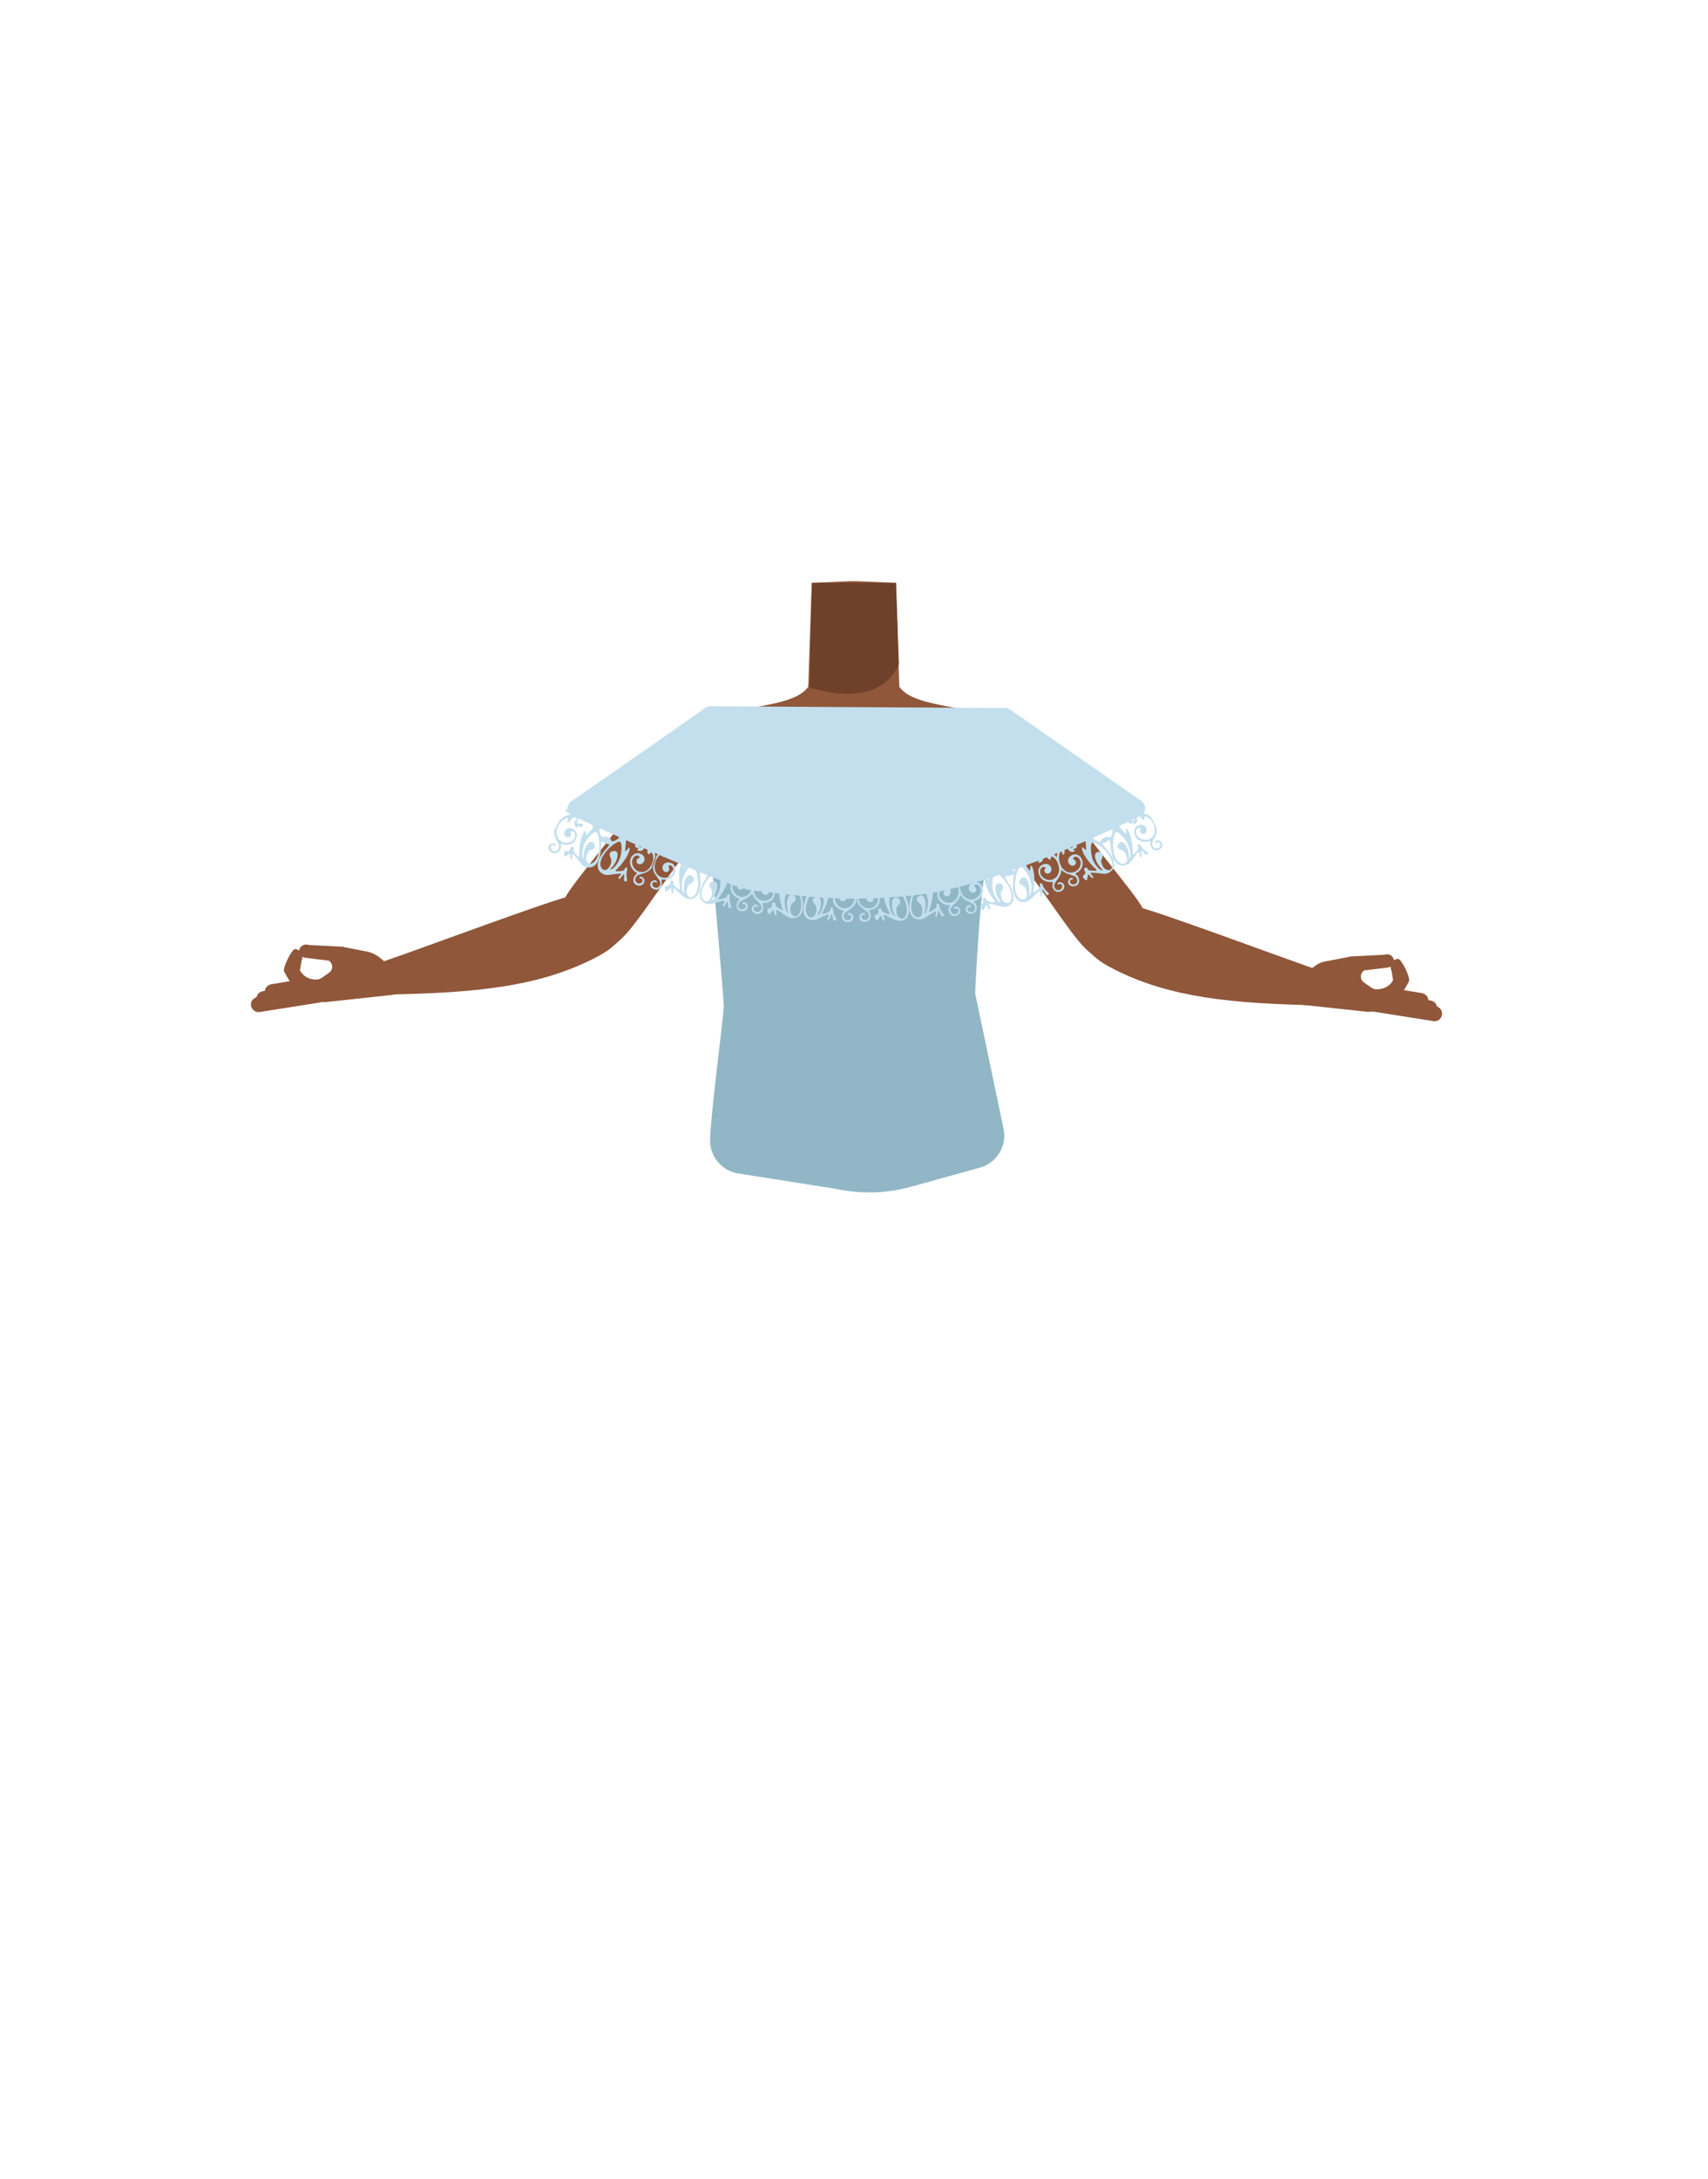 <?xml version="1.0" encoding="utf-8"?>
<!-- Generator: Adobe Illustrator 26.0.3, SVG Export Plug-In . SVG Version: 6.00 Build 0)  -->
<svg version="1.1" id="Calque_9" xmlns="http://www.w3.org/2000/svg" xmlns:xlink="http://www.w3.org/1999/xlink" x="0px" y="0px"
	 viewBox="0 0 788 1005" style="enable-background:new 0 0 788 1005;" xml:space="preserve">
<style type="text/css">
	.st0{fill:#90573A;}
	.st1{fill:#6F412A;}
	.st2{fill:#91B7C6;}
	.st3{fill:#C3DFED;}
</style>
<path class="st0" d="M355,349c-4.3,21.5-18,24.7-25.9,30.9c-12.6,9.8-29.3,38.2-39.7,50.2c-4.9,5.7-18.5,17-27.1,9.2l0,0
	c-10.6-10.6-3-23.9,1.3-29.8c8.6-12,28.3-34.5,34.9-47.8c4.9-9.9,7.6-20.7,23.1-29.8c0,0,15.3-10.2,26.3-3
	C354.8,333.6,356.8,340.1,355,349L355,349z"/>
<path class="st0" d="M285.2,424.1c-3.9-14.5-15.2-11.8-21.4-11C257.1,414,195,437.2,178,443c-9.6,3.3-14.8,4.8-13.4,10.7
	c1.3,5.3,11.7,5,15.8,4.9c38.5-0.8,67.6-3.4,93.4-16.5C290.8,433.7,286.2,427.9,285.2,424.1z"/>
<path class="st0" d="M433,354c4.3,21.5,18,24.7,25.9,30.9c12.6,9.8,29.3,38.2,39.7,50.2c4.9,5.7,18.5,17,27.1,9.2l0,0
	c10.7-10.6,3-23.9-1.3-29.8c-8.6-12-28.3-34.5-34.9-47.8c-4.9-9.9-7.6-20.7-23.1-29.8c0,0-15.3-10.2-26.3-3
	C433.2,338.6,431.3,345.1,433,354L433,354z"/>
<path class="st0" d="M502.8,429.1c3.9-14.5,15.2-11.8,21.4-11c6.7,0.9,68.8,24.1,85.8,29.9c9.6,3.3,14.8,4.8,13.4,10.7
	c-1.3,5.3-11.7,5-15.8,4.9c-38.5-0.8-67.5-3.4-93.4-16.5C497.2,438.7,501.8,432.9,502.8,429.1z"/>
<path class="st0" d="M394,419c-5.5-3.6-8-0.6-13.7,2.5c-9.8,5.3-15.8,23.7-26.7,26.2c-3.9,0.9-12.7-15.1-13.7-21.3
	c-1.5-9.3,2.5-27.5-8.4-36.9c-9.2-7.9-21.5-3.7-25.5-16.3c-7-22,13.5-38.5,23.4-42.3c15.2-5.9,37.1-5.1,43.5-14.2l0.9-27.7l0.7-20.2
	l18.3-0.8h2.2l18.3,0.8L414,289l0.9,27.7c6.4,9.1,28.4,8.4,43.5,14.2c10,3.9,30.4,20.4,23.4,42.3c-4,12.6-16.2,8.4-25.5,16.3
	c-10.9,9.3-6.9,27.5-8.4,36.9c-1,6.2-9.9,22.2-13.7,21.3c-10.8-2.5-16.9-20.9-26.7-26.2C402,418.4,399.5,415.4,394,419"/>
<path class="st1" d="M373.5,317c0,0,31.8,11.4,41.2-10.8l-1.3-37.4h-38.8L373.5,317z"/>
<path class="st2" d="M339.7,541c-7.3-1.6-12.4-8.2-12.1-15.7c0.7-16.2,6.4-57.1,6.3-61.6c-0.1-5.1-6.3-74.5-6.3-74.5
	s137.7-8.6,131.4-4.3s-9.1,73.2-9.1,73.2l13.1,62.4c1.7,8-3.1,15.8-11,18l-31.8,8.8c-11.2,3.1-23,3.4-34.3,1L339.7,541z"/>
<path class="st3" d="M263.9,369.3c16.3-11.2,54.6-38,61.6-42.9c0.7-0.5,1.5-0.8,2.4-0.7l135.7,0.8c0.8,0,1.7,0.3,2.4,0.7l60.5,42.1
	c2.6,1.8,2.3,5.8-0.6,7.1c-17.6,8.5-68,31.8-100.4,36c-39.8,5.1-66-1.1-77.4-1.6c-9.4-0.4-64.3-25.5-83.5-34.4
	C261.5,375.1,261.2,371.1,263.9,369.3z"/>
<g>
	<g>
		<g>
			<g>
				<path class="st3" d="M302.3,395l-1.7,5.3c-0.9,1.2-2.1,1.9-3.3,2.3c-3.3,1-3.7,1.1-4.1,2.4c-0.3,0.8-0.1,1.9,1.2,2.4
					c0.6,0.2,1.8-0.2,2-0.9c0.2-0.7-0.1-1.2-0.4-1.3c-0.1,0-0.5-0.1-0.6-0.1c-0.4-0.1-0.3-0.4-0.3-0.5c0.1-0.3,0.5-0.4,1-0.2
					c0.7,0.3,1.5,1.3,1.1,2.4c-0.4,1.3-1.8,1.9-3.1,1.5c-2.4-0.8-1.9-2.9-1.7-3.5c0.2-0.7,0.8-1.4,1.3-1.8c0.1-0.1,0.2-0.2,0.2-0.2
					c0.1-0.2-0.1-0.4-0.3-0.4c-0.4-0.1-4-2.6-2.6-6.6c0.5-1.3,2.1-2.9,4.2-2.2c2.2,0.7,2.4,2.5,2,3.5c-0.3,0.9-1.5,1.7-2.5,1.4
					c-1.2-0.4-1.1-1.5-0.9-1.9c0.1-0.4,0.4-0.7,0.7-0.8c0.3,0,0.5-0.1,0.6-0.2c0-0.1,0.1-0.7-0.6-1c-1.7-0.6-2.6,1.3-2.7,1.8
					c-0.7,1.8,0.6,4.7,2.8,5.5c3,1,5.5-1.3,6.4-4.1c1-3-0.2-4.6-0.5-4.7c-0.2-0.1-1,1-1.2,0.9c-0.3-0.1-0.8-1-0.6-1.7
					c0.5-1.5-0.3-2.5-1-2.7c-0.1,0-0.2,0-0.3,0.2c-0.1,0.2-0.2,1.1-0.2,1.2c-0.5,1.4-1.8,1.6-2.7,1.3c-0.1,0-0.6-0.2-0.6-0.5
					c0-0.1,0.6-0.3,0.7-0.4c0-0.1,0-0.2-0.1-0.3c0,0-0.6-0.1-0.7-0.1c-0.8-0.3-0.9-1-0.8-1.2c0.2-0.5,0.6-0.6,1-0.4
					c0.1,0,0.2,0.1,0.3,0.2c0.5,0.4,0.6,0.9,1.1,1.1c0.7,0.2,1.1-0.3,1.3-1c0.3-0.9-0.9-1.8-2.4-2.4c-1.7-0.6-5.2-0.4-5.5,0.3
					c0,0.1,0,0.3,0,0.5c0,0.7-0.5,4.3-0.3,4.4c0.3,0.1,1.6-1.7,1.9-1.6s0.1,1.2-0.3,2.2c-1.2,3.3-5,7.4-5.7,7.9
					c-0.1,0.1-0.2,0.2-0.3,0.3c-0.1,0.2,0,0.4,0.2,0.5c0.1,0,3.6,0,3.8-0.7c0.4-1.1,0.4-1.2,0.8-1c0.3,0.1,0.5,0.3,0.5,0.5
					c0.1,0.6-0.8,1.7-0.1,5c0,0.2,0,0.3,0,0.5c-0.1,0.3-0.5,0.5-0.9,0.4c-0.3-0.1-0.5-0.4-0.5-0.9c0.1-1.1,0.2-2.4-0.1-2.4
					c-0.2-0.1-1.8,2.3-2.2,2.2c-0.2-0.1-0.3-0.4-0.2-0.7c0.2-0.5,0.9-1.2,1.1-1.5c0.1-0.2,0-0.3-0.1-0.3c-0.3-0.1-1.7,0.1-3.5,0.3
					c-1.5,0.2-2.7,0.6-4.3,0c-2.5-1-3.6-3.4-2.3-6.7c0.4-1,1-2,1.7-3c0.4-0.6,2.7-3.1,3-3.7c0.1-0.3,0.1-0.4-0.1-0.5
					s-0.9-0.1-1.6-0.3l0,0l0,0c-0.6-0.3-1.2-0.8-1.3-0.9c-0.2-0.1-0.3,0-0.4,0.3c-0.3,0.6-0.4,4-0.5,4.8c-0.2,1.2-0.5,2.3-0.9,3.3
					c-1.3,3.2-3.8,4.2-6.3,3.2c-1.6-0.7-2.2-1.9-3.1-3c-1.2-1.5-2-2.6-2.3-2.7c-0.1-0.1-0.3,0-0.3,0.2c-0.2,0.4-0.1,1.3-0.3,1.8
					c-0.2,0.3-0.4,0.5-0.6,0.4c-0.4-0.2,0-2.6-0.2-2.7c-0.3-0.1-2.2,1.5-2.6,1.3c-0.3-0.1-0.3-1.7-0.1-2.2c0.2-0.3,1.1-0.5,1.9-0.3
					c0.2,0,0.6-0.6,0.7-0.8c0.2-0.5,0.3-0.8,0.4-0.9c0.1-0.2,0.3-0.5,1-0.2c0.5,0.2,0.6,0.5,0.4,0.9c-0.1,0.1-0.2,0.2-0.2,0.4
					c-0.3,0.7,2.2,3.2,2.2,3.2c0.2,0.1,0.4,0,0.5-0.2c0.1-0.1,0.1-0.3,0-0.4c-0.2-0.9,0-6.4,1.5-9.6c0.5-1,1.1-1.9,1.4-1.8
					c0.2,0.1,0.1,1.9,0.4,2c0.1,0,0.2,0,0.3-0.2c0.4-0.5,2.7-3.1,2.7-3.1c0.3-0.7-2.1-3.3-3.7-4c-1.4-0.7-3-0.8-3.4,0
					c-0.3,0.7-0.6,1.7,0.1,2c0.5,0.2,0.9-0.2,1.5,0c0.1,0,0.3,0.1,0.4,0.1c0.4,0.2,0.6,0.6,0.4,1c-0.1,0.2-0.6,0.7-1.4,0.3
					c-0.1,0-0.6-0.4-0.6-0.4c-0.1-0.1-0.2,0-0.3,0.1c-0.1,0.1,0.2,0.7,0.2,0.8c-0.1,0.2-0.6,0-0.7-0.1c-1.2-0.6-1.4-1.8-0.8-3.1
					c0.1-0.2,0.6-0.9,0.7-1.1c0.1-0.1,0-0.2-0.1-0.3c-0.2-0.1-1.4-0.1-1.6,0c-0.3,0.1-0.7,0.7-0.9,1.2c-0.4,0.8-1.5,1-1.7,0.9
					c-0.1-0.1-0.2-0.2-0.1-0.3c0,0,0.4-0.5,0.4-0.6c0.1-0.1,0.4-0.9,0-1c-0.8-0.4-3.2,1.3-4.3,3.3c-1.6,2.9-1.2,6.1,1.7,7.6
					c2.2,1.1,4.8,0.2,5.6-1.6c0.3-0.6,0.8-2.4-0.6-3.1c-0.5-0.2-0.8-0.1-1,0.1c-0.1,0.2-0.1,0.4,0,0.7c0.1,0.3,0,0.7-0.1,1.1
					c-0.1,0.2-0.8,1.2-2,0.6c-1-0.5-1.2-1.9-0.8-2.7c0.5-0.9,1.9-2,3.9-1s2,3.3,1.4,4.5c-1.9,4-6.2,2.6-6.4,2.5
					c-0.2-0.1-0.5-0.1-0.6,0.1c0,0.1,0,0.2,0,0.3c0.1,0.6,0,1.6-0.4,2.2c-0.3,0.5-1.4,2.3-3.8,1.2c-1.3-0.7-2-2-1.3-3.2
					c0.6-1,1.9-1.2,2.6-0.8c0.5,0.3,0.7,0.7,0.6,0.9c0,0.1-0.2,0.3-0.6,0.1c-0.1,0-0.4-0.3-0.5-0.4c-0.3-0.2-0.9,0-1.3,0.6
					c-0.4,0.8,0.3,1.7,0.9,2c1.3,0.7,2.2,0,2.6-0.8c0.6-1.2,0.4-1.5-1.2-4.7c-0.6-1.2-0.9-2.5-0.7-4l2.7-4.8
					c1.5-1.4,3.3-2.1,4.4-2.4c0.2-0.1,0.3-0.1,0.4-0.2s0-0.2-0.2-0.3c-0.1-0.1-0.8-0.4-0.9-0.4c-0.5-0.2-0.8-0.4-1-0.6
					c-0.1-0.2-0.1-0.4,0-0.7c0.1-0.1,0.6-0.3,0.7-0.4s0-0.3,0-0.6c0-0.1,0-0.2,0-0.4l1.3-2.3c0.2-0.1,0.3-0.2,0.5-0.3
					c0.2-0.1,0.4-0.1,0.6-0.1c0.4,0,0.8,0,1.1,0.2c0.5,0.2,0.8,0.8,0.9,1.2c0,0.2,0.1,0.3,0.3,0.3c0.1,0.1,0.2,0.1,0.3,0
					c0.3-0.3,0.7-0.4,1.1-0.2c0.4,0.2,1.7,2.7,1.3,3.7c-0.2,0.4-0.5,0.4-0.8,0.3c-0.2-0.1-0.4-0.3-0.4-0.6c0-0.4-0.3-1.4-0.6-1.6
					c-0.2-0.1-0.4,0-0.9,0.9c-0.1,0.1-0.2,0.1-0.3,0c0,0-0.4-0.2-0.7-0.9c-0.2-0.5-0.4-1.6-0.9-1.9c-0.7-0.3-1.4-0.2-1.9,0.6
					c-0.5,0.9,0.3,1.9,1.5,2.8c1.1,0.9,2.5,1.5,2.8,1.7c0.5,0.2,2.9,0.9,3.4,1.1c0.1,0.1,0.2,0.1,0.2,0c0,0,0-0.1,0-0.3
					c-0.1-0.4-0.4-1,0.1-2s1.7-1.7,3.3-1c1.9,0.9,2.3,2.4,1.8,3.6c-0.3,0.7-1,1.2-1.9,0.7c-1-0.4-1.1-1.1-0.9-1.6
					c0.1-0.2,0.2-0.3,0.4-0.3c0.3,0,0.5-0.1,0.5-0.2c0.1-0.2-0.2-0.5-0.7-0.8c-0.6-0.3-1,0-1.3,0.5c-0.8,1.7,1.6,4.1,2.8,4.6
					c0.2,0.1,0.5,0.1,0.8-0.1c2.8-1.9,6.8-3,8.5-2.3l0,0l0,0c1.2,0.5,3.6,3.9,4.4,7.6c0.1,0.4,0.3,0.5,0.5,0.6s4.1,0.9,4.8-1.1
					c0.2-0.6-0.2-1.6-0.8-1.8c-0.4-0.1-0.8,0-0.9,0.2c0,0.1,0,0.3,0.2,0.5c0.1,0.1,0.2,0.3,0.1,0.6c-0.1,0.3-0.5,0.5-1.1,0.3
					c-1.1-0.4-1-1.5-0.8-2.1c0.1-0.2,0.7-1.8,3.1-0.9c1.3,0.5,2,2.2,1.5,3.4c-0.2,0.6-0.6,1-0.9,1.3c-0.1,0.1-0.2,0.1-0.2,0.2
					s0,0.1,0.2,0.1c1.7,0.6,1.7,0.6,2.6,1.2c0.3,0.2,1.4,1.1,1.7,1.1c0.3,0.1,1.4,0.5,1.7,0.5c2.6,0.4,3.8-0.9,3.9-1.4
					c0.3-0.9-0.3-1.7-1.1-1.9c-0.6-0.2-1.4,0.3-1.7,0.4c-0.3,0.1-1.5,0.7-1.8,0.6s-0.2-0.9-0.5-1c-0.2-0.1-1.4,0.4-1.7,0.4
					c-0.4,0.1-0.7,0.1-0.9,0c-0.2-0.1-0.2-0.1-0.2-0.3c0.3-0.7,3.6-2.4,4.2-2.2c0.4,0.1,0.6,0.5,0.6,0.9c0,0.1,0.1,0.2,0.2,0.2
					s0.3,0,0.4,0c0.3-0.2,1-0.3,1.5-0.2c0.7,0.2,1.4,1,1.7,1.8l-0.8,2.6c-0.1,0.1-0.2,0.1-0.3,0.2c-0.4,0.2-0.6,0.3-0.7,0.4
					c0,0.1,0.1,0.2,0.2,0.3c0.1,0.1,0.2,0.3,0.1,0.5s-0.3,0.4-0.5,0.3c-0.4-0.1-2.4-0.7-2.5-0.4c0,0.1,0,0.2,0.1,0.4
					C301.4,391.2,302.2,392.9,302.3,395z M275,383.7c-1.2-0.5-4.5,3.5-5.4,5.5c-1.2,2.7-1.3,6.3-0.4,6.7c0,0,0.1,0,0.1-0.1
					s0-0.2,0-0.4c0-0.3-0.2-2.3,0.9-4.7c1.3-2.9,2.6-2.6,3.1-2.4c1.1,0.5,1.3,1.8,1,2.4c-0.3,0.8-1.3,1.2-1.7,1.3
					c-0.6,0.2-1,0.4-1.3,1.1c-0.2,0.4-0.4,0.8-0.6,1.2c-0.9,2.1,0.5,3.7,1,3.9c0.9,0.4,2.8-0.4,3.9-3
					C277.4,390.8,276.3,384.2,275,383.7z M282.1,387.7c0.1,0.1,0.1,0.2,0.2,0.3c0.4,0.1,2.9-0.7,3.4-2s-1.2-3.6-3.1-5.3l0,0
					c-1.9-0.3-5.4,0.4-5.9,1.6s0.7,3.6,1,3.7c0.1,0,0.3,0,0.4,0c0.7-0.3,1.5-0.3,2.3,0l0,0l0,0C281.3,386.4,281.9,387,282.1,387.7z
					 M286,388.2c-1.3-0.5-6.7,3.5-8.5,7.9c-1.2,3,0,4.6,0.9,5c1.8,0.7,3-1.6,3.3-2.4c0.2-0.5,0.3-1,0.3-1.4c0.1-0.8-0.1-1.5-0.4-2
					c-0.5-0.9-0.3-1.7-0.2-1.9c0.3-0.8,2.1-1.1,2.6-0.9c1.3,0.5,1,2.5,0.5,3.9c-0.9,2.5-2.4,3.8-2.6,4c-0.1,0.1-0.2,0.2-0.2,0.3
					c0,0.1,0,0.1,0,0.2c0.8,0.3,3.3-2.3,4.3-5.1C286.8,393.8,287.2,388.6,286,388.2z"/>
			</g>
			<g>
				<path class="st3" d="M348.1,406.1l-0.9,5.5c-0.7,1.3-1.8,2.1-2.9,2.7c-3.1,1.6-3.5,1.7-3.7,3c-0.2,0.8,0.2,1.9,1.6,2.1
					c0.7,0.1,1.7-0.5,1.9-1.2c0.1-0.7-0.3-1.2-0.6-1.2c-0.1,0-0.5,0-0.6,0c-0.4-0.1-0.4-0.4-0.4-0.5c0.1-0.3,0.4-0.5,1-0.4
					c0.8,0.1,1.6,1,1.5,2.2c-0.2,1.3-1.5,2.1-2.9,1.9c-2.5-0.4-2.3-2.6-2.2-3.2c0.1-0.7,0.5-1.5,1-2c0.1-0.1,0.2-0.2,0.2-0.3
					c0-0.2-0.1-0.3-0.4-0.4c-0.4-0.1-4.4-2-3.5-6.2c0.3-1.3,1.6-3.2,3.8-2.8c2.2,0.5,2.7,2.1,2.5,3.1s-1.2,1.9-2.2,1.8
					c-1.2-0.2-1.3-1.4-1.2-1.8c0.1-0.4,0.3-0.8,0.6-0.8c0.3,0,0.5-0.1,0.6-0.3c0-0.1,0-0.7-0.8-0.9c-1.8-0.4-2.4,1.6-2.5,2.1
					c-0.4,1.9,1.2,4.6,3.6,5.1c3.1,0.5,5.2-2.1,5.7-5.1c0.5-3.1-0.9-4.6-1.2-4.6c-0.2,0-0.8,1.1-1,1.1c-0.3-0.1-1-0.9-0.8-1.6
					c0.3-1.5-0.7-2.4-1.4-2.5c-0.1,0-0.2,0-0.2,0.2s0,1.1-0.1,1.3c-0.3,1.4-1.6,1.8-2.4,1.6c-0.1,0-0.7-0.2-0.6-0.4
					c0-0.1,0.6-0.4,0.6-0.5s0-0.2-0.1-0.2c0,0-0.6,0-0.7,0c-0.9-0.2-1-0.8-1-1.1c0.1-0.5,0.5-0.7,1-0.6c0.1,0,0.2,0.1,0.4,0.1
					c0.6,0.3,0.7,0.9,1.2,1c0.7,0.1,1-0.4,1.2-1.2c0.2-0.9-1.2-1.7-2.7-2c-1.7-0.3-5.2,0.4-5.4,1.1c0,0.1,0,0.3,0,0.5
					c0.1,0.7,0.2,4.4,0.3,4.4c0.4,0.1,1.3-1.9,1.6-1.9c0.3,0.1,0.3,1.1,0.1,2.2c-0.7,3.4-3.9,8-4.5,8.6c-0.1,0.1-0.2,0.3-0.2,0.4
					c0,0.2,0.1,0.4,0.3,0.4c0.1,0,3.5-0.6,3.7-1.3c0.2-1.1,0.2-1.2,0.7-1.1c0.3,0.1,0.5,0.2,0.6,0.4c0.1,0.6-0.6,1.8,0.6,5
					c0.1,0.2,0.1,0.3,0.1,0.5c-0.1,0.4-0.5,0.5-0.8,0.5c-0.3-0.1-0.6-0.3-0.6-0.8c-0.1-1.1-0.2-2.3-0.4-2.4c-0.2,0-1.4,2.6-1.9,2.5
					c-0.2,0-0.3-0.3-0.2-0.7c0.1-0.6,0.8-1.3,0.8-1.7c0-0.2,0-0.3-0.2-0.3c-0.3-0.1-1.7,0.3-3.5,0.8c-1.4,0.4-2.6,1-4.3,0.6
					c-2.6-0.6-4.1-2.9-3.2-6.2c0.3-1,0.7-2.1,1.2-3.2c0.3-0.7,2.2-3.5,2.4-4.2c0.1-0.3,0-0.4-0.2-0.5c-0.2,0-0.9,0.1-1.6-0.1l0,0
					l0,0c-0.7-0.2-1.3-0.6-1.5-0.7c-0.2,0-0.3,0.1-0.4,0.3c-0.2,0.7,0.2,4,0.2,4.8c0,1.2-0.1,2.4-0.4,3.4c-0.8,3.4-3.1,4.7-5.7,4
					c-1.7-0.4-2.4-1.5-3.5-2.5c-1.4-1.2-2.4-2.2-2.7-2.3c-0.1,0-0.2,0-0.3,0.2c-0.1,0.4,0.1,1.3,0,1.9c-0.1,0.4-0.4,0.5-0.5,0.5
					c-0.4-0.1-0.4-2.6-0.6-2.7c-0.3-0.1-1.9,1.8-2.3,1.7c-0.3-0.1-0.6-1.7-0.4-2.2c0.1-0.3,1-0.6,1.8-0.6c0.2,0,0.5-0.7,0.5-0.9
					c0.2-0.5,0.2-0.8,0.2-1c0.1-0.2,0.2-0.5,0.9-0.3c0.5,0.1,0.7,0.4,0.6,0.8c0,0.1-0.1,0.2-0.2,0.4c-0.2,0.7,2.6,2.8,2.7,2.8
					c0.2,0.1,0.4-0.1,0.5-0.3c0-0.1,0-0.3,0-0.4c-0.3-0.8-1-6.3,0-9.7c0.3-1.1,0.8-2.1,1.1-2c0.3,0.1,0.4,1.9,0.7,2
					c0.1,0,0.2-0.1,0.3-0.3c0.3-0.6,2.2-3.5,2.2-3.5c0.2-0.7-2.6-2.9-4.3-3.4c-1.5-0.4-3.1-0.3-3.3,0.6c-0.2,0.7-0.3,1.7,0.4,1.9
					c0.5,0.1,0.9-0.3,1.5-0.3c0.1,0,0.3,0,0.4,0.1c0.5,0.1,0.7,0.5,0.6,1c-0.1,0.2-0.5,0.7-1.4,0.5c-0.1,0-0.6-0.3-0.7-0.3
					s-0.2,0-0.2,0.1s0.3,0.6,0.3,0.7c-0.1,0.2-0.6,0.1-0.7,0.1c-1.3-0.4-1.7-1.6-1.3-2.9c0.1-0.2,0.5-1,0.5-1.2s0-0.2-0.1-0.3
					c-0.2-0.1-1.4,0.1-1.6,0.2c-0.3,0.1-0.6,0.8-0.7,1.3c-0.3,0.9-1.3,1.2-1.5,1.2c-0.1,0-0.2-0.1-0.1-0.3c0,0,0.3-0.5,0.3-0.6
					s0.2-0.9-0.2-1c-0.9-0.3-2.9,1.9-3.6,4c-1,3.1-0.1,6.2,2.9,7.2c2.3,0.7,4.7-0.6,5.2-2.5c0.2-0.6,0.4-2.5-1.1-3
					c-0.5-0.2-0.8,0-0.9,0.3c-0.1,0.2,0,0.4,0.1,0.7c0.1,0.3,0.2,0.7,0.1,1.1c-0.1,0.2-0.6,1.3-1.8,0.9c-1-0.3-1.5-1.6-1.2-2.6
					s1.5-2.3,3.7-1.6c2.2,0.6,2.5,2.9,2.1,4.2c-1.2,4.3-5.7,3.6-5.8,3.5c-0.3-0.1-0.5,0-0.5,0.2c0,0.1,0,0.2,0,0.3
					c0.2,0.6,0.2,1.5,0,2.2c-0.2,0.6-1,2.6-3.4,1.8c-1.3-0.4-2.2-1.6-1.7-2.8c0.4-1.1,1.6-1.5,2.3-1.3c0.5,0.2,0.8,0.5,0.7,0.8
					c0,0.1-0.1,0.4-0.5,0.2c-0.1,0-0.4-0.2-0.5-0.3c-0.3-0.1-0.9,0.1-1.1,0.8c-0.3,0.8,0.5,1.6,1.1,1.8c1.3,0.4,2.1-0.4,2.4-1.2
					c0.4-1.3,0.1-1.6-1.9-4.4c-0.8-1-1.3-2.3-1.4-3.7l1.7-5.3c1.3-1.7,2.9-2.7,4-3.1c0.2-0.1,0.3-0.2,0.3-0.3c0-0.1-0.1-0.2-0.3-0.3
					c-0.1,0-0.9-0.2-1-0.3c-1-0.3-1.5-0.5-1.3-1.1c0-0.1,0.7-0.4,0.7-0.5s0-0.3-0.1-0.6c-0.1-0.1-0.1-0.3-0.2-0.4l0.8-2.5
					c0.7-0.5,1.8-0.7,2.5-0.5c0.5,0.2,1,0.7,1.1,1c0.1,0.2,0.2,0.3,0.3,0.3c0.1,0,0.3,0,0.3-0.1c0.3-0.3,0.6-0.5,1-0.4
					c0.4,0.2,2.2,2.4,1.9,3.4c-0.1,0.4-0.5,0.5-0.7,0.4s-0.5-0.3-0.5-0.6c0-0.4-0.5-1.3-0.9-1.5c-0.2-0.1-0.4,0.1-0.8,1
					c-0.1,0.1-0.1,0.1-0.3,0.1c0,0-0.5-0.1-0.9-0.8c-0.3-0.4-0.8-1.5-1.3-1.7c-0.8-0.2-1.6,0-1.9,0.9c-0.6,1.9,4.6,3.6,5.2,3.8
					c0.5,0.1,3.1,0.4,3.6,0.6c0.1,0,0.2,0,0.2,0s0-0.1-0.1-0.3c-0.2-0.4-0.6-0.9-0.3-1.9c0.3-1,1.5-2,3.1-1.5c2,0.6,2.7,2,2.4,3.3
					c-0.2,0.7-0.8,1.3-1.8,1s-1.2-1-1.1-1.4c0.1-0.2,0.2-0.3,0.3-0.4c0.3-0.1,0.5-0.1,0.5-0.2c0.1-0.2-0.3-0.5-0.8-0.6
					c-0.6-0.2-1,0.2-1.2,0.7c-0.5,1.8,2.3,3.8,3.5,4.1c0.3,0.1,0.5,0,0.8-0.2c2.5-2.3,6.3-4,8-3.6l0,0l0,0c1.3,0.3,4.2,3.3,5.5,6.9
					c0.1,0.3,0.3,0.5,0.6,0.5c0.2,0.1,4.2,0.2,4.6-1.8c0.1-0.6-0.4-1.5-1.1-1.7c-0.4-0.1-0.8,0.1-0.8,0.3c0,0.1,0,0.3,0.2,0.4
					c0.1,0.1,0.2,0.3,0.2,0.5c-0.1,0.3-0.4,0.6-1,0.5c-1.1-0.2-1.2-1.4-1.1-1.9c0-0.2,0.4-1.9,3-1.4c1.3,0.3,2.3,1.8,2,3.1
					c-0.1,0.6-0.4,1.1-0.7,1.4c-0.1,0.1-0.1,0.2-0.1,0.2c0,0.1,0.1,0.1,0.2,0.1c1.7,0.3,1.8,0.4,2.7,0.8c0.3,0.1,1.6,0.9,1.9,0.9
					s1.5,0.3,1.7,0.2c2.6-0.1,3.6-1.4,3.7-2c0.2-1-0.6-1.6-1.4-1.7c-0.6-0.1-1.4,0.5-1.6,0.7c-0.3,0.1-1.4,0.9-1.7,0.9
					c-0.3-0.1-0.4-0.9-0.7-0.9c-0.3-0.1-1.4,0.5-1.6,0.6c-0.4,0.1-0.7,0.1-0.9,0.1c-0.2,0-0.2-0.1-0.2-0.2c0.2-0.7,3.2-2.9,3.8-2.7
					c0.4,0.1,0.7,0.4,0.8,0.8c0,0.1,0.1,0.2,0.3,0.2c0.1,0,0.3,0,0.4-0.1c0.3-0.2,0.9-0.5,1.5-0.4c0.7,0.1,1.6,0.8,2,1.6l-0.4,2.7
					c-0.1,0.1-0.2,0.2-0.3,0.2c-0.4,0.2-0.6,0.4-0.6,0.5s0.1,0.2,0.3,0.3c0.2,0.1,0.2,0.2,0.2,0.5c0,0.2-0.2,0.4-0.4,0.4
					c-0.4-0.1-2.4-0.4-2.5,0c0,0.1,0,0.2,0.2,0.3C346.8,402.4,347.8,404.1,348.1,406.1z M319.5,398.9c-1.2-0.3-3.9,4.2-4.5,6.3
					c-0.8,2.9-0.3,6.4,0.6,6.6c0,0,0.1,0,0.1-0.1s0-0.2,0-0.4c-0.1-0.3-0.5-2.2,0.2-4.8c0.8-3,2.2-3,2.8-2.8
					c1.2,0.3,1.5,1.6,1.3,2.3c-0.2,0.9-1.1,1.3-1.5,1.5c-0.6,0.3-0.9,0.6-1.2,1.3c-0.1,0.4-0.3,0.9-0.4,1.3c-0.6,2.3,1,3.6,1.5,3.7
					c0.9,0.2,2.7-0.8,3.4-3.6C322.9,405.6,320.8,399.2,319.5,398.9z M327.1,401.8c0.1,0.1,0.2,0.2,0.3,0.3c0.4,0.1,2.8-1.1,3.1-2.4
					c0.3-1.3-1.7-3.4-3.9-4.8l0,0c-2,0-5.3,1.1-5.6,2.5c-0.3,1.3,1.2,3.5,1.6,3.6c0.1,0,0.3,0,0.4-0.1c0.6-0.4,1.4-0.5,2.3-0.3l0,0
					l0,0C326.1,400.7,326.8,401.2,327.1,401.8z M331.1,401.7c-1.3-0.3-6.1,4.4-7.3,9.1c-0.7,3.1,0.7,4.6,1.7,4.8
					c1.8,0.4,2.7-2,2.9-2.8c0.1-0.5,0.1-1,0.1-1.4c-0.1-0.8-0.3-1.4-0.7-1.9c-0.6-0.8-0.6-1.7-0.5-1.8c0.2-0.9,1.9-1.3,2.4-1.2
					c1.4,0.3,1.4,2.3,1,3.8c-0.6,2.6-1.8,4.1-2,4.3c-0.1,0.1-0.2,0.2-0.2,0.3c0,0.1,0,0.1,0.1,0.1c0.9,0.2,2.9-2.7,3.5-5.6
					C332.6,407.2,332.3,402,331.1,401.7z"/>
			</g>
			<g>
				<path class="st3" d="M395.1,410.3l-0.1,5.6c-0.5,1.4-1.4,2.4-2.5,3.1c-2.9,2-3.2,2.2-3.2,3.5c0,0.8,0.5,1.9,1.9,1.9
					c0.7,0,1.6-0.7,1.6-1.5c0-0.7-0.5-1.1-0.8-1.1c-0.1,0-0.5,0.1-0.6,0.1c-0.4,0-0.4-0.3-0.4-0.4c0-0.3,0.4-0.5,0.9-0.5
					c0.8,0,1.8,0.8,1.8,2c0,1.4-1.2,2.3-2.6,2.3c-2.5-0.1-2.7-2.2-2.7-2.8c0-0.7,0.3-1.6,0.7-2.1c0.1-0.1,0.1-0.2,0.1-0.3
					c0-0.2-0.2-0.3-0.5-0.3c-0.4,0-4.6-1.3-4.4-5.5c0.1-1.3,1.1-3.4,3.4-3.4c2.3,0.1,3,1.7,3,2.7s-0.9,2.1-1.9,2
					c-1.3,0-1.5-1.1-1.5-1.6c0-0.4,0.2-0.8,0.4-0.9c0.3-0.1,0.5-0.2,0.5-0.4c0-0.1-0.1-0.7-0.9-0.7c-1.8-0.1-2.1,2-2.1,2.5
					c-0.1,1.9,1.9,4.3,4.3,4.4c3.2,0.1,4.9-2.8,4.9-5.8c0-3.1-1.6-4.4-1.9-4.4c-0.2,0-0.6,1.2-0.8,1.2c-0.3,0-1.1-0.7-1.1-1.5
					c0-1.6-1.1-2.3-1.7-2.3c-0.1,0-0.2,0.1-0.2,0.2c0,0.2,0.1,1.1,0.1,1.3c0,1.5-1.3,2-2.2,2c-0.1,0-0.7,0-0.7-0.3
					c0-0.1,0.5-0.5,0.5-0.6s-0.1-0.2-0.2-0.2c0,0-0.6,0.1-0.7,0.1c-0.9,0-1.1-0.7-1.1-0.9c0-0.5,0.4-0.7,0.9-0.7
					c0.1,0,0.2,0,0.4,0.1c0.6,0.2,0.8,0.7,1.3,0.7c0.7,0,1-0.6,1-1.4c0-0.9-1.4-1.5-3-1.6c-1.8,0-5.1,1.1-5.2,1.8
					c0,0.1,0,0.3,0.1,0.5c0.2,0.7,0.8,4.3,1,4.3c0.4,0,1-2.1,1.3-2.1s0.5,1.1,0.4,2.2c-0.2,3.5-2.6,8.5-3.1,9.2
					c-0.1,0.1-0.2,0.3-0.2,0.4c0,0.2,0.1,0.4,0.4,0.4c0.1,0,3.4-1,3.4-1.8c0.1-1.1,0.1-1.2,0.5-1.2c0.3,0,0.6,0.1,0.7,0.3
					c0.2,0.6-0.3,1.9,1.4,4.8c0.1,0.2,0.1,0.3,0.1,0.4c0,0.4-0.4,0.6-0.7,0.6c-0.3,0-0.6-0.2-0.7-0.7c-0.2-1.1-0.5-2.3-0.8-2.3
					c-0.2,0-1,2.8-1.5,2.8c-0.2,0-0.4-0.3-0.3-0.6c0-0.6,0.6-1.4,0.6-1.8c0-0.2-0.1-0.3-0.2-0.3c-0.3,0-1.6,0.5-3.3,1.3
					c-1.4,0.6-2.4,1.4-4.1,1.3c-1.3-0.1-2.5-0.6-3.2-1.6s-1.1-2.4-0.9-4.1c0.1-1.1,0.4-2.2,0.7-3.3c0.2-0.7,1.7-3.8,1.7-4.5
					c0-0.3-0.1-0.4-0.3-0.4c-0.2,0-0.9,0.2-1.6,0.1l0,0l0,0c-0.7-0.1-1.4-0.4-1.5-0.4c-0.2,0-0.3,0.1-0.3,0.4
					c-0.1,0.7,0.8,4,0.9,4.7c0.2,1.2,0.2,2.4,0.1,3.4c-0.3,3.5-2.4,5.1-5.1,4.8c-1.7-0.2-2.6-1.1-3.9-1.9c-1.5-1-2.7-1.9-3-1.9
					c-0.1,0-0.2,0.1-0.3,0.3c-0.1,0.4,0.3,1.3,0.2,1.8c0,0.4-0.3,0.6-0.5,0.5c-0.4-0.1-0.8-2.5-1-2.6c-0.3,0-1.6,2.1-2,2
					c-0.3,0-0.8-1.6-0.8-2.1c0.1-0.4,0.9-0.8,1.7-0.8c0.2,0,0.4-0.7,0.4-1c0.1-0.5,0.1-0.8,0.1-1s0.1-0.6,0.9-0.5
					c0.5,0.1,0.7,0.3,0.7,0.7c0,0.1-0.1,0.3-0.1,0.4c-0.1,0.7,3,2.4,3,2.4c0.2,0,0.4-0.1,0.4-0.3c0-0.1,0-0.3-0.1-0.4
					c-0.4-0.8-1.9-6.1-1.5-9.6c0.1-1.1,0.5-2.1,0.8-2.1s0.6,1.8,0.9,1.8c0.1,0,0.2-0.1,0.3-0.3c0.2-0.6,1.6-3.8,1.6-3.8
					c0.1-0.7-3-2.5-4.7-2.8c-1.6-0.2-3.1,0.1-3.2,1c-0.1,0.7,0,1.8,0.7,1.9c0.5,0.1,0.8-0.4,1.5-0.5c0.1,0,0.3,0,0.4,0
					c0.5,0.1,0.8,0.4,0.7,0.9c0,0.2-0.4,0.8-1.3,0.7c-0.1,0-0.7-0.2-0.7-0.2c-0.1,0-0.2,0.1-0.2,0.2s0.4,0.6,0.4,0.7
					c0,0.2-0.6,0.2-0.7,0.2c-1.3-0.2-1.9-1.3-1.7-2.7c0-0.2,0.3-1.1,0.4-1.3c0-0.2,0-0.2-0.2-0.3c-0.2,0-1.4,0.3-1.5,0.5
					c-0.3,0.2-0.4,0.9-0.5,1.4c-0.1,0.9-1.1,1.4-1.3,1.4c-0.1,0-0.2-0.1-0.2-0.2c0,0,0.2-0.6,0.2-0.7c0-0.2,0.1-0.9-0.3-1
					c-0.9-0.2-2.6,2.2-3,4.5c-0.5,3.2,0.8,6.2,4,6.7c2.4,0.3,4.6-1.3,4.8-3.3c0.1-0.6,0.1-2.6-1.5-2.8c-0.6-0.1-0.8,0.1-0.9,0.4
					c0,0.2,0,0.4,0.2,0.7c0.2,0.3,0.3,0.7,0.2,1.1c0,0.2-0.4,1.3-1.7,1.2c-1.1-0.1-1.7-1.4-1.6-2.3c0.2-1,1.1-2.5,3.4-2.2
					s2.9,2.6,2.7,3.9c-0.6,4.4-5.1,4.4-5.3,4.3c-0.3,0-0.5,0.1-0.5,0.2s0,0.2,0.1,0.3c0.3,0.6,0.4,1.5,0.3,2.2
					c-0.1,0.6-0.6,2.7-3.1,2.3c-1.3-0.2-2.4-1.2-2.1-2.6c0.2-1.2,1.3-1.7,2.1-1.6c0.5,0.1,0.8,0.4,0.8,0.7c0,0.1-0.1,0.4-0.5,0.3
					c-0.1,0-0.5-0.2-0.6-0.2c-0.3-0.1-0.9,0.2-1,0.9c-0.1,0.8,0.7,1.5,1.4,1.6c1.4,0.2,2.1-0.7,2.2-1.6c0.2-1.3-0.1-1.5-2.5-4
					c-0.9-0.9-1.6-2.1-1.9-3.5l0.9-5.5c1-1.8,2.5-3,3.5-3.7c0.2-0.1,0.3-0.2,0.3-0.3c0-0.1-0.1-0.2-0.3-0.3c-0.1,0-0.9-0.1-1.1-0.1
					c-1.1-0.2-1.6-0.3-1.5-0.9c0-0.1,0.6-0.4,0.7-0.6c0-0.1,0-0.3-0.2-0.6c-0.1-0.1-0.2-0.2-0.2-0.4l0.4-2.6c0.7-0.6,1.6-1,2.4-0.8
					c0.6,0.1,1.1,0.6,1.3,0.9c0.1,0.1,0.2,0.2,0.4,0.2c0.1,0,0.3,0,0.3-0.1c0.2-0.4,0.6-0.6,1-0.5s2.5,2.1,2.4,3.1
					c-0.1,0.4-0.4,0.5-0.6,0.5c-0.3,0-0.5-0.2-0.6-0.5c-0.1-0.4-0.7-1.3-1.1-1.3c-0.3,0-0.4,0.2-0.6,1.1c0,0.1-0.1,0.1-0.3,0.1
					c0,0-0.5-0.1-1-0.7c-0.3-0.4-1-1.4-1.5-1.5c-0.8-0.1-1.5,0.2-1.7,1.2s1.1,1.7,2.5,2.2s2.9,0.7,3.2,0.7c0.5,0.1,3.1,0,3.7,0
					c0.1,0,0.2,0,0.2-0.1s0-0.1-0.1-0.3c-0.2-0.4-0.7-0.8-0.6-1.9s1.1-2.2,2.9-1.9c2.1,0.3,3,1.6,2.8,2.9c-0.1,0.7-0.6,1.4-1.6,1.3
					c-1.1-0.1-1.4-0.8-1.3-1.3c0-0.2,0.1-0.4,0.3-0.4c0.3-0.1,0.4-0.2,0.4-0.3c0-0.2-0.3-0.4-0.9-0.5s-1,0.3-1.1,0.9
					c-0.2,1.8,2.8,3.5,4,3.6c0.3,0,0.5,0,0.7-0.3c2.2-2.7,5.6-4.9,7.4-4.7l0,0l0,0c1.3,0.2,4.6,2.7,6.5,5.9c0.2,0.3,0.4,0.4,0.7,0.4
					c0.2,0,4.2-0.3,4.3-2.4c0-0.6-0.6-1.5-1.3-1.5c-0.4,0-0.7,0.2-0.8,0.4c0,0.1,0.1,0.3,0.3,0.4c0.2,0.1,0.3,0.3,0.3,0.5
					c0,0.3-0.3,0.6-0.9,0.6c-1.1-0.1-1.4-1.2-1.3-1.8c0-0.2,0.1-1.9,2.7-1.8c1.3,0.1,2.5,1.5,2.4,2.8c0,0.6-0.3,1.1-0.5,1.5
					c-0.1,0.1-0.1,0.2-0.1,0.2c0,0.1,0.1,0.1,0.2,0.1c1.8,0.1,1.8,0.1,2.8,0.3c0.3,0.1,1.7,0.6,2,0.6s1.5,0,1.8,0
					c2.6-0.4,3.3-1.9,3.3-2.4c0-1-0.8-1.5-1.6-1.5c-0.6,0-1.3,0.7-1.5,0.9c-0.2,0.2-1.2,1.1-1.5,1.1s-0.5-0.8-0.8-0.8
					s-1.3,0.8-1.5,0.9c-0.3,0.2-0.7,0.3-0.9,0.3c-0.2,0-0.3-0.1-0.3-0.2c0-0.8,2.7-3.4,3.4-3.3c0.4,0,0.7,0.3,0.9,0.7
					c0,0.1,0.2,0.2,0.3,0.2c0.1,0,0.3,0,0.4-0.2c0.2-0.3,0.9-0.6,1.4-0.6c0.7,0,1.7,0.6,2.2,1.3v2.7c-0.1,0.1-0.2,0.2-0.3,0.3
					c-0.4,0.3-0.5,0.5-0.5,0.6s0.1,0.2,0.3,0.2c0.2,0,0.2,0.2,0.2,0.4c0,0.2-0.1,0.5-0.4,0.5c-0.4,0-2.5-0.1-2.5,0.3
					c0,0.1,0.1,0.2,0.2,0.3C393.2,406.9,394.5,408.4,395.1,410.3z M365.7,407.5c-1.3-0.1-3.3,4.7-3.6,6.9c-0.4,2.9,0.6,6.4,1.5,6.5
					c0.1,0,0.1,0,0.1-0.1s0-0.2-0.1-0.3c-0.1-0.2-0.8-2.1-0.5-4.7c0.4-3.1,1.7-3.2,2.3-3.2c1.2,0.1,1.7,1.3,1.7,2
					c-0.1,0.9-0.9,1.5-1.2,1.7c-0.5,0.4-0.8,0.7-1,1.5c-0.1,0.4-0.2,0.9-0.2,1.4c-0.3,2.3,1.5,3.4,2.1,3.4c0.9,0.1,2.6-1.2,2.8-4
					C370.1,413.6,367.1,407.6,365.7,407.5z M373.7,409.3c0.1,0.1,0.2,0.2,0.3,0.2c0.4,0,2.6-1.5,2.7-2.9c0.1-1.3-2.2-3.1-4.5-4.2
					l0,0c-1.9,0.3-5,1.9-5.2,3.3c-0.1,1.3,1.7,3.2,2.1,3.3c0.1,0,0.2-0.1,0.4-0.1c0.5-0.5,1.3-0.8,2.2-0.7l0,0l0,0
					C372.6,408.3,373.3,408.7,373.7,409.3z M377.6,408.5c-1.3-0.1-5.4,5.3-5.8,10.1c-0.3,3.2,1.3,4.4,2.4,4.5
					c1.9,0.1,2.4-2.4,2.5-3.2c0-0.5,0-1-0.1-1.4c-0.2-0.7-0.5-1.4-0.9-1.8c-0.8-0.7-0.8-1.5-0.8-1.7c0.1-0.9,1.7-1.6,2.2-1.6
					c1.4,0.1,1.7,2,1.6,3.6c-0.2,2.7-1.2,4.4-1.4,4.6c-0.1,0.2-0.1,0.3-0.1,0.3c0,0.1,0,0.1,0.1,0.1c0.9,0.1,2.5-3.1,2.7-6.1
					C380,413.7,378.9,408.6,377.6,408.5z"/>
			</g>
			<g>
				<path class="st3" d="M442.2,407l0.9,5.5c-0.3,1.5-1,2.6-1.9,3.5c-2.5,2.4-2.8,2.7-2.6,4c0.1,0.8,0.8,1.8,2.2,1.6
					c0.7-0.1,1.5-1,1.4-1.7s-0.6-1-1-1c-0.1,0-0.5,0.2-0.6,0.2c-0.4,0.1-0.5-0.3-0.5-0.3c0-0.3,0.3-0.6,0.8-0.7
					c0.8-0.1,1.9,0.5,2.1,1.6c0.2,1.3-0.8,2.5-2.2,2.7c-2.5,0.3-3-1.8-3.1-2.3c-0.1-0.7,0-1.6,0.4-2.2c0.1-0.1,0.1-0.2,0.1-0.3
					c0-0.2-0.2-0.3-0.5-0.2c-0.4,0.1-4.8-0.5-5.3-4.7c-0.2-1.3,0.5-3.6,2.8-3.9s3.2,1.2,3.4,2.2c0.1,1-0.5,2.2-1.6,2.3
					c-1.2,0.2-1.7-0.9-1.7-1.3s0-0.8,0.3-1c0.3-0.1,0.5-0.3,0.4-0.5c0-0.1-0.2-0.7-1-0.6c-1.8,0.2-1.7,2.3-1.7,2.8
					c0.2,1.9,2.6,4,5,3.6c3.1-0.4,4.3-3.5,3.9-6.5c-0.5-3.1-2.3-4.1-2.6-4c-0.2,0-0.4,1.3-0.6,1.3c-0.3,0-1.2-0.6-1.3-1.3
					c-0.2-1.5-1.4-2.1-2.1-2c-0.1,0-0.2,0.1-0.2,0.3c0,0.2,0.3,1,0.3,1.2c0.2,1.4-0.9,2.2-1.8,2.3c-0.1,0-0.7,0.1-0.7-0.2
					c0-0.1,0.4-0.6,0.4-0.7s-0.1-0.2-0.2-0.2c0,0-0.6,0.2-0.7,0.2c-0.9,0.1-1.2-0.5-1.3-0.7c-0.1-0.5,0.3-0.8,0.7-0.9
					c0.1,0,0.2,0,0.4,0c0.6,0.1,0.9,0.6,1.4,0.5c0.7-0.1,0.8-0.7,0.7-1.5c-0.1-0.9-1.6-1.3-3.2-1c-0.9,0.1-2.1,0.7-3.1,1.2
					s-1.7,1.1-1.7,1.5c0,0.1,0.1,0.3,0.2,0.4c0.3,0.6,1.5,4.1,1.7,4.1c0.4,0,0.6-2.2,1-2.2c0.3,0,0.6,1,0.8,2.1
					c0.4,3.5-1.2,8.8-1.6,9.6c-0.1,0.2-0.1,0.3-0.1,0.4c0,0.2,0.2,0.3,0.4,0.3c0,0,0.8-0.4,1.6-0.9c0.8-0.5,1.5-1.1,1.5-1.5
					c-0.1-1.1-0.1-1.2,0.3-1.3c0.3,0,0.6,0,0.7,0.2c0.3,0.5,0,1.9,2.2,4.5c0.1,0.1,0.2,0.3,0.2,0.4c0,0.4-0.3,0.7-0.6,0.7
					c-0.3,0-0.6-0.1-0.8-0.6c-0.4-1-0.9-2.2-1.1-2.1c-0.2,0-0.6,2.9-1,3c-0.2,0-0.4-0.2-0.4-0.5c-0.1-0.6,0.3-1.5,0.3-1.8
					c0-0.2-0.1-0.3-0.3-0.3c-0.3,0.1-1.5,0.8-3.1,1.8c-1.3,0.8-2.2,1.7-3.9,1.9c-2.7,0.2-4.8-1.5-5-4.9c-0.1-1.1,0-2.2,0.2-3.4
					c0.1-0.7,1.1-4,1-4.7c0-0.3-0.1-0.4-0.3-0.4c-0.2,0-0.8,0.4-1.5,0.4l0,0l0,0c-0.7,0.1-1.4-0.2-1.6-0.2s-0.3,0.1-0.3,0.4
					c0,0.7,1.4,3.8,1.6,4.5c0.4,1.1,0.6,2.3,0.7,3.3c0.1,1.7-0.3,3.1-1,4.1c-0.8,0.9-1.9,1.5-3.2,1.5c-1.7,0.1-2.8-0.7-4.1-1.3
					c-1.7-0.8-3-1.4-3.3-1.4c-0.2,0-0.2,0.1-0.2,0.3c0,0.4,0.5,1.2,0.5,1.8c0,0.4-0.2,0.6-0.4,0.6c-0.4,0-1.2-2.3-1.4-2.3
					c-0.3,0-1.3,2.3-1.7,2.3c-0.3,0-1.1-1.4-1.1-2c0-0.4,0.7-0.9,1.5-1.1c0.2-0.1,0.3-0.8,0.3-1c0-0.5-0.1-0.8-0.1-1s0-0.6,0.8-0.6
					c0.5,0,0.8,0.2,0.8,0.6c0,0.1,0,0.3,0,0.4c0,0.7,3.3,1.8,3.4,1.8c0.2,0,0.4-0.2,0.4-0.4c0-0.1-0.1-0.3-0.2-0.4
					c-0.5-0.7-2.9-5.7-2.9-9.2c0-1.1,0.1-2.2,0.5-2.2c0.3,0,0.9,1.7,1.2,1.6c0.1,0,0.2-0.1,0.2-0.3c0.1-0.6,1-4,1-4
					c0-0.7-3.3-2-5.1-1.9c-1.6,0-3,0.6-3,1.5c0,0.8,0.3,1.7,1,1.7c0.5,0,0.7-0.6,1.4-0.7c0.1,0,0.3-0.1,0.4-0.1
					c0.5,0,0.8,0.3,0.9,0.7c0,0.2-0.3,0.9-1.2,0.9c-0.1,0-0.7-0.1-0.7-0.1c-0.1,0-0.2,0.1-0.2,0.2s0.5,0.5,0.5,0.6
					c0,0.2-0.5,0.3-0.7,0.3c-1.4,0-2.1-1-2.1-2.4c0-0.2,0.2-1.1,0.2-1.3c0-0.2-0.1-0.2-0.2-0.2c-0.2,0-1.3,0.5-1.4,0.7
					c-0.3,0.2-0.3,0.9-0.3,1.5c0,0.9-0.9,1.6-1.1,1.6c-0.1,0-0.2-0.1-0.2-0.2c0,0,0.1-0.6,0.1-0.7c0-0.2-0.1-0.9-0.5-0.9
					c-0.9,0-2.2,2.7-2.3,5c0,3.3,1.8,5.9,4.9,5.9c2.4,0,4.3-2,4.3-3.9c0-0.6-0.4-2.5-2-2.5c-0.6,0-0.8,0.3-0.8,0.5s0.1,0.4,0.3,0.6
					c0.2,0.2,0.4,0.6,0.4,1c0,0.2-0.2,1.4-1.5,1.4c-1.1,0-1.9-1.1-1.9-2.1s0.7-2.6,3-2.7c2.3,0,3.3,2.1,3.3,3.4c0.1,4.5-4.3,5-4.5,5
					c-0.3,0-0.5,0.1-0.5,0.3c0,0.1,0.1,0.2,0.1,0.3c0.4,0.5,0.7,1.4,0.7,2.1c0,0.6-0.2,2.7-2.7,2.8c-1.4,0-2.5-0.8-2.5-2.2
					c0-1.2,1-1.9,1.8-1.9c0.6,0,0.9,0.3,0.9,0.5c0,0.1,0,0.4-0.4,0.4c-0.1,0-0.5-0.1-0.6-0.1c-0.4,0-0.8,0.4-0.8,1.1
					c0,0.9,1,1.3,1.6,1.3c1.4,0,1.9-1,1.9-1.9c0-1.3-0.3-1.5-3.1-3.6c-1-0.7-1.9-1.8-2.4-3.1l0.1-5.6c0.7-2,2-3.4,2.9-4.2
					c0.1-0.1,0.2-0.3,0.2-0.4s-0.1-0.2-0.4-0.2c-0.1,0-0.9,0.1-1.1,0.1c-1.1,0-1.6,0-1.6-0.7c0-0.1,0.5-0.6,0.6-0.7
					c0-0.1-0.1-0.3-0.3-0.5c-0.1-0.1-0.2-0.2-0.3-0.3v-2.7c0.5-0.7,1.5-1.2,2.2-1.2c0.6,0,1.2,0.4,1.4,0.6c0.1,0.1,0.3,0.2,0.4,0.2
					s0.3-0.1,0.3-0.2c0.2-0.4,0.5-0.7,0.9-0.7s2.8,1.7,2.8,2.7c0,0.4-0.3,0.6-0.6,0.6c-0.3,0-0.5-0.1-0.6-0.4
					c-0.2-0.4-0.9-1.1-1.3-1.1c-0.3,0-0.3,0.2-0.4,1.2c0,0.1-0.1,0.2-0.2,0.2c0,0-0.5,0-1.1-0.5c-0.4-0.3-1.2-1.2-1.8-1.2
					c-0.8,0-1.5,0.5-1.5,1.5c0,2.1,5.4,2,6.1,2c0.5,0,3-0.5,3.6-0.5c0.1,0,0.2,0,0.2-0.1s-0.1-0.1-0.1-0.3c-0.3-0.4-0.8-0.7-0.8-1.8
					c0-1.1,0.8-2.3,2.5-2.4c2.1-0.1,3.2,1.1,3.2,2.4c0,0.7-0.4,1.5-1.4,1.5c-1.1,0.1-1.5-0.5-1.5-1c0-0.2,0.1-0.4,0.2-0.5
					c0.3-0.1,0.4-0.3,0.4-0.4c0-0.2-0.4-0.4-1-0.3c-0.6,0-0.9,0.5-0.9,1.1c0,1.9,3.3,2.9,4.5,2.8c0.3,0,0.5-0.1,0.7-0.4
					c1.7-3,4.8-5.6,6.6-5.8l0,0l0,0c1.3-0.1,5,1.9,7.3,4.8c0.2,0.3,0.5,0.4,0.7,0.3c0.2,0,4.1-1,3.8-3.1c-0.1-0.7-0.8-1.3-1.6-1.3
					c-0.4,0-0.7,0.3-0.7,0.6c0,0.1,0.1,0.3,0.4,0.3c0.2,0.1,0.3,0.2,0.3,0.5s-0.2,0.7-0.8,0.7c-1.1,0.1-1.5-1-1.6-1.5
					c0-0.2-0.2-1.9,2.4-2.2c1.3-0.2,2.7,1,2.8,2.3c0.1,0.6-0.1,1.1-0.3,1.6c-0.1,0.1-0.1,0.2-0.1,0.2c0,0.1,0.1,0.1,0.2,0.1
					c1.8-0.2,1.8-0.2,2.8-0.1c0.3,0,1.8,0.3,2,0.3c0.3-0.1,1.5-0.2,1.7-0.3c2.5-0.8,3-2.4,2.9-3c-0.2-1-1-1.4-1.8-1.3
					c-0.6,0.1-1.1,0.9-1.3,1.1c-0.2,0.2-1,1.3-1.3,1.4c-0.3,0-0.6-0.7-0.9-0.7s-1.1,1-1.3,1.1c-0.3,0.2-0.6,0.4-0.8,0.4
					c-0.2,0-0.3,0-0.3-0.1c-0.1-0.8,2.1-3.7,2.8-3.8c0.4-0.1,0.7,0.2,1,0.5c0.1,0.1,0.2,0.1,0.3,0.1c0.1,0,0.3-0.1,0.4-0.2
					c0.2-0.3,0.7-0.8,1.3-0.8c0.7-0.1,1.7,0.3,2.4,0.9l0.4,2.7c-0.1,0.1-0.1,0.2-0.2,0.3c-0.3,0.4-0.4,0.6-0.4,0.7s0.1,0.2,0.3,0.2
					c0.2,0,0.3,0.2,0.3,0.4c0,0.2,0,0.5-0.3,0.5c-0.4,0.1-2.4,0.3-2.4,0.7c0,0.1,0.1,0.2,0.3,0.3C439.7,403.9,441.2,405.2,442.2,407
					z M412.7,408.9c-1.3,0.1-2.5,5.2-2.4,7.3c0.1,3,1.6,6.2,2.5,6.2c0.1,0,0.1-0.1,0.1-0.1c0-0.1-0.1-0.2-0.1-0.3
					c-0.2-0.2-1.1-2-1.3-4.6c-0.1-3.1,1.2-3.5,1.8-3.5c1.2-0.1,1.9,1.1,2,1.8c0.1,0.9-0.7,1.6-1,1.9c-0.4,0.4-0.7,0.8-0.7,1.6
					c0,0.4,0,0.9,0,1.4c0.1,2.3,2.1,3.1,2.6,3.1c0.9,0,2.4-1.5,2.2-4.4C418,414.3,414.1,408.8,412.7,408.9z M420.8,409.4
					c0.1,0.1,0.2,0.2,0.4,0.2c0.4,0,2.3-1.9,2.2-3.3c-0.1-1.3-2.7-2.7-5.1-3.4l0,0c-1.9,0.7-4.7,2.6-4.6,4.1
					c0.1,1.3,2.2,2.9,2.6,2.9c0.1,0,0.2-0.1,0.3-0.2c0.4-0.6,1.2-0.9,2.1-1l0,0l0,0C419.6,408.6,420.3,408.9,420.8,409.4z
					 M424.6,408c-1.3,0.1-4.5,6.1-4.1,10.9c0.2,3.2,2,4.2,3.1,4.1c1.9-0.2,2-2.8,1.9-3.6c0-0.5-0.2-1-0.3-1.4
					c-0.3-0.7-0.7-1.3-1.2-1.6c-0.9-0.6-1-1.4-1.1-1.6c-0.1-0.9,1.4-1.9,1.9-1.9c1.4-0.1,2,1.8,2.2,3.3c0.3,2.6-0.5,4.5-0.6,4.7
					s-0.1,0.3-0.1,0.3c0,0.1,0.1,0.1,0.1,0.1c0.9-0.1,2-3.5,1.6-6.4C427.8,412.8,425.8,407.9,424.6,408z"/>
			</g>
			<g>
				<path class="st3" d="M487.9,395.7l1.8,5.3c0,1.5-0.6,2.7-1.3,3.8c-2,2.8-2.3,3.1-1.9,4.4c0.3,0.8,1,1.6,2.4,1.2
					c0.7-0.2,1.3-1.3,1.1-2c-0.2-0.7-0.8-0.9-1.1-0.8c-0.1,0-0.4,0.3-0.5,0.3c-0.4,0.1-0.5-0.2-0.5-0.2c-0.1-0.3,0.2-0.6,0.7-0.8
					c0.7-0.2,1.9,0.1,2.3,1.2c0.4,1.3-0.4,2.6-1.7,3c-2.4,0.8-3.3-1.2-3.5-1.7c-0.2-0.7-0.2-1.6,0-2.2c0-0.1,0.1-0.2,0-0.3
					c-0.1-0.2-0.3-0.2-0.5-0.2c-0.2,0.1-1.4,0.2-2.7-0.3c-1.3-0.4-2.7-1.5-3.3-3.5c-0.4-1.3-0.1-3.5,2.1-4.3
					c2.2-0.7,3.4,0.6,3.7,1.6c0.3,0.9-0.1,2.3-1.2,2.6c-1.2,0.4-1.8-0.6-1.9-1s-0.1-0.8,0.1-1c0.3-0.2,0.4-0.4,0.3-0.6
					c0-0.1-0.3-0.6-1.1-0.4c-1.7,0.6-1.3,2.6-1.2,3.1c0.6,1.9,3.2,3.5,5.5,2.7c3-1,3.7-4.3,2.7-7.1c-1-3-3-3.6-3.2-3.5
					s-0.2,1.4-0.4,1.4c-0.3,0.1-1.3-0.3-1.5-1c-0.5-1.5-1.8-1.8-2.4-1.6c-0.1,0-0.2,0.1-0.1,0.3c0.1,0.2,0.5,1,0.5,1.1
					c0.4,1.4-0.5,2.4-1.4,2.6c-0.1,0-0.6,0.2-0.7,0c0-0.1,0.3-0.6,0.3-0.8c0-0.1-0.1-0.2-0.2-0.1c0,0-0.6,0.3-0.7,0.3
					c-0.9,0.2-1.3-0.3-1.4-0.5c-0.1-0.5,0.1-0.8,0.6-0.9c0.1,0,0.2,0,0.4-0.1c0.6,0,1,0.4,1.5,0.3c0.7-0.2,0.7-0.9,0.5-1.6
					c-0.3-0.9-1.8-0.9-3.3-0.5c-1.7,0.5-4.5,2.7-4.3,3.4c0,0.1,0.1,0.2,0.2,0.4c0.4,0.6,2.2,3.8,2.4,3.8c0.4-0.1,0.3-2.3,0.6-2.4
					c0.3-0.1,0.8,0.9,1.1,2c1,3.4,0.3,8.9,0,9.7c-0.1,0.2-0.1,0.3,0,0.4c0.1,0.2,0.2,0.3,0.5,0.3c0.1,0,2.9-2.1,2.7-2.8
					c-0.3-1.1-0.4-1.2,0.1-1.3c0.3-0.1,0.6-0.1,0.7,0.1c0.4,0.4,0.3,1.9,2.9,4.1c0.1,0.1,0.2,0.3,0.3,0.4c0.1,0.3-0.2,0.7-0.5,0.8
					c-0.3,0.1-0.6,0-0.9-0.5c-0.6-0.9-1.3-2-1.5-1.9s-0.1,2.9-0.5,3.1c-0.2,0-0.4-0.1-0.5-0.5c-0.2-0.5,0.1-1.5,0-1.9
					c-0.1-0.2-0.2-0.3-0.3-0.2c-0.3,0.1-1.3,1-2.7,2.3c-1.1,1-1.8,2.1-3.5,2.6c-1.3,0.4-2.5,0.2-3.6-0.4c-1-0.7-1.8-1.9-2.2-3.6
					c-0.3-1-0.4-2.2-0.4-3.4c0-0.7,0.4-4.1,0.2-4.8c-0.1-0.3-0.2-0.4-0.4-0.3c-0.2,0.1-0.8,0.5-1.5,0.6l0,0l0,0
					c-0.7,0.2-1.4,0-1.6,0.1c-0.2,0-0.3,0.2-0.2,0.5c0.2,0.7,2,3.5,2.4,4.2c0.5,1.1,1,2.2,1.2,3.2c0.8,3.4-0.6,5.6-3.3,6.2
					c-1.7,0.4-2.8-0.2-4.3-0.6c-1.8-0.5-3.1-0.8-3.5-0.8c-0.1,0-0.2,0.1-0.2,0.3c0.1,0.4,0.7,1.1,0.8,1.7c0.1,0.4-0.1,0.6-0.3,0.7
					c-0.4,0.1-1.5-2.2-1.7-2.1c-0.3,0.1-0.9,2.5-1.3,2.5c-0.3,0.1-1.3-1.2-1.4-1.8c-0.1-0.4,0.6-1,1.3-1.3c0.2-0.1,0.1-0.8,0.1-1
					c-0.1-0.5-0.2-0.8-0.2-1s-0.1-0.6,0.7-0.7c0.5-0.1,0.8,0,0.9,0.5c0,0.1,0,0.3,0,0.4c0.1,0.8,3.6,1.3,3.7,1.2
					c0.2-0.1,0.3-0.2,0.3-0.4c0-0.1-0.1-0.2-0.2-0.4c-0.6-0.6-3.8-5.1-4.4-8.6c-0.2-1.1-0.2-2.2,0.1-2.3c0.3-0.1,1.2,1.5,1.5,1.4
					c0.1,0,0.1-0.1,0.1-0.4c0-0.6,0.3-4.1,0.3-4.1c-0.2-0.7-3.6-1.3-5.4-1.1c-1.5,0.3-2.9,1.1-2.7,2c0.1,0.7,0.5,1.7,1.2,1.6
					c0.5-0.1,0.6-0.7,1.2-0.9c0.1-0.1,0.2-0.1,0.4-0.1c0.5-0.1,0.9,0.1,1,0.6c0,0.2-0.1,0.9-1,1c-0.1,0-0.7,0-0.7,0
					c-0.1,0-0.2,0.1-0.2,0.2s0.6,0.4,0.6,0.5c0,0.2-0.5,0.3-0.6,0.4c-1.3,0.2-2.2-0.6-2.5-2c0-0.2,0-1.1-0.1-1.3
					c0-0.2-0.1-0.2-0.2-0.2c-0.2,0-1.2,0.7-1.3,0.9c-0.2,0.3-0.1,1-0.1,1.5c0.2,0.9-0.6,1.7-0.8,1.7c-0.1,0-0.2,0-0.2-0.2
					c0,0,0-0.6,0-0.7c0-0.2-0.2-0.9-0.6-0.8c-0.9,0.2-1.8,3-1.4,5.3c0.5,3.2,2.7,5.5,5.9,5c2.4-0.4,3.9-2.7,3.6-4.6
					c-0.1-0.6-0.8-2.5-2.3-2.2c-0.5,0.1-0.7,0.4-0.7,0.7c0,0.2,0.2,0.4,0.4,0.6c0.3,0.2,0.5,0.6,0.5,0.9c0,0.2,0,1.4-1.2,1.6
					c-1,0.2-2.1-0.8-2.2-1.7c-0.2-1,0.3-2.7,2.6-3.1c2.2-0.4,3.6,1.5,3.8,2.8c0.9,4.4-3.4,5.7-3.6,5.7c-0.3,0-0.4,0.2-0.4,0.4
					c0,0.1,0.1,0.2,0.2,0.3c0.5,0.4,0.9,1.3,1,2c0.1,0.6,0.2,2.7-2.2,3.2c-1.4,0.2-2.6-0.4-2.9-1.7c-0.2-1.2,0.7-2.1,1.5-2.2
					c0.5-0.1,0.9,0.1,1,0.4c0,0.1,0.1,0.4-0.4,0.5c-0.1,0-0.5,0-0.6,0c-0.3,0.1-0.8,0.5-0.6,1.2c0.1,0.8,1.2,1.2,1.8,1.1
					c1.4-0.2,1.7-1.3,1.6-2.2c-0.2-1.3-0.6-1.5-3.7-3c-1.1-0.6-2.2-1.4-2.9-2.7l-0.9-5.5c0.4-2.1,1.4-3.7,2.2-4.6
					c0.1-0.2,0.2-0.3,0.2-0.4s-0.2-0.2-0.4-0.1c-0.1,0-0.9,0.2-1,0.2c-1.1,0.2-1.6,0.3-1.7-0.4c0-0.1,0.5-0.6,0.4-0.8
					c0-0.1-0.1-0.3-0.4-0.5c-0.1-0.1-0.2-0.2-0.3-0.3l-0.4-2.6c0.4-0.8,1.2-1.5,2-1.6c0.5-0.1,1.2,0.2,1.5,0.4
					c0.1,0.1,0.3,0.1,0.4,0.1s0.2-0.1,0.3-0.2c0.1-0.4,0.3-0.7,0.8-0.8c0.4-0.1,3.1,1.2,3.2,2.2c0.1,0.4-0.2,0.6-0.4,0.7
					c-0.3,0-0.5,0-0.7-0.3c-0.2-0.4-1.1-1-1.5-0.9c-0.3,0-0.3,0.3-0.2,1.3c0,0.1-0.1,0.2-0.2,0.2c0,0-0.5,0.1-1.2-0.3
					c-0.4-0.2-1.4-1-1.9-0.9c-0.8,0.1-1.4,0.7-1.2,1.7c0.3,2,5.6,1.1,6.3,1c0.5-0.1,2.9-1,3.5-1.1c0.1,0,0.2-0.1,0.2-0.1
					c0-0.1-0.1-0.1-0.2-0.2c-0.3-0.3-0.9-0.6-1.1-1.6c-0.2-1.1,0.4-2.4,2.1-2.7c2.1-0.5,3.3,0.5,3.6,1.8c0.2,0.7-0.1,1.5-1.1,1.7
					s-1.5-0.3-1.6-0.7c0-0.2,0-0.4,0.1-0.5c0.2-0.2,0.3-0.3,0.3-0.4c0-0.2-0.5-0.3-1-0.2c-0.6,0.1-0.8,0.6-0.7,1.2
					c0.4,1.9,3.7,2.3,4.9,2c0.3-0.1,0.5-0.2,0.6-0.5c1.2-3.2,3.7-6.4,5.5-6.8l0,0l0,0c0.3-0.1,0.8,0,1.4,0.1s1.3,0.3,2,0.6
					c1.5,0.6,3.2,1.5,4.6,2.8c0.3,0.3,0.5,0.3,0.8,0.2c0.2-0.1,3.9-1.7,3.3-3.7c-0.2-0.6-1.1-1.2-1.8-1c-0.4,0.1-0.6,0.4-0.6,0.7
					c0,0.1,0.2,0.2,0.4,0.3c0.2,0,0.3,0.2,0.4,0.4c0.1,0.3-0.1,0.7-0.7,0.9c-1.1,0.3-1.7-0.7-1.8-1.2c-0.1-0.2-0.5-1.9,2-2.6
					c1.3-0.4,2.8,0.6,3.2,1.9c0.2,0.6,0.1,1.1,0,1.6c0,0.1,0,0.2,0,0.2c0,0.1,0.1,0.1,0.2,0c1.7-0.5,1.8-0.5,2.7-0.6
					c0.3,0,1.8,0,2-0.1c0.3-0.1,1.4-0.5,1.6-0.6c2.3-1.3,2.5-3,2.3-3.5c-0.3-0.9-1.2-1.2-2-0.9c-0.6,0.2-1,1.1-1.1,1.3
					c-0.2,0.2-0.8,1.5-1,1.6c-0.3,0.1-0.7-0.6-1-0.5c-0.2,0.1-0.9,1.2-1.1,1.3c-0.3,0.3-0.6,0.5-0.8,0.6c-0.2,0.1-0.3,0-0.3-0.1
					c-0.2-0.7,1.4-4.1,2.1-4.3c0.4-0.1,0.8,0,1,0.3c0.1,0.1,0.2,0.1,0.3,0.1c0.1,0,0.2-0.1,0.3-0.3c0.1-0.3,0.6-0.9,1.1-1.1
					c0.7-0.2,1.7-0.1,2.5,0.5l0.9,2.6c0,0.1-0.1,0.2-0.2,0.3c-0.2,0.4-0.3,0.6-0.3,0.7s0.2,0.1,0.4,0.1c0.2,0,0.3,0.1,0.4,0.3
					c0.1,0.2,0,0.5-0.2,0.6c-0.4,0.1-2.3,0.8-2.2,1.2c0,0.1,0.1,0.2,0.3,0.2C484.9,393.1,486.6,394,487.9,395.7z M459.2,402.6
					c-1.3,0.3-1.6,5.5-1.2,7.7c0.6,2.9,2.6,5.8,3.5,5.6l0.1-0.1c0-0.1-0.1-0.2-0.2-0.3c-0.2-0.2-1.5-1.7-2-4.3
					c-0.7-3.1,0.6-3.6,1.2-3.8c1.2-0.3,2.1,0.7,2.2,1.4c0.2,0.9-0.4,1.7-0.6,2c-0.4,0.5-0.5,1-0.4,1.7c0.1,0.4,0.1,0.9,0.2,1.4
					c0.5,2.3,2.6,2.7,3.1,2.6c0.9-0.2,2.1-1.9,1.4-4.7C465.3,407,460.5,402.3,459.2,402.6z M467.3,401.7c0.1,0.1,0.3,0.1,0.4,0.1
					c0.4-0.1,1.9-2.3,1.6-3.6c-0.2-0.6-0.9-1.2-2-1.6c-1-0.4-2.3-0.7-3.6-0.9l0,0c-1.7,0.9-4.1,3.4-3.8,4.8c0.3,1.3,2.7,2.5,3.1,2.4
					c0.1,0,0.2-0.1,0.3-0.3c0.3-0.6,1-1.1,1.9-1.3l0,0l0,0C465.9,401.2,466.7,401.4,467.3,401.7z M470.8,399.8
					c-1.3,0.4-3.3,6.8-2.2,11.5c0.8,3.1,2.7,3.8,3.7,3.5c1.8-0.5,1.5-3.1,1.3-3.9c-0.1-0.5-0.3-0.9-0.5-1.3
					c-0.4-0.6-0.9-1.1-1.5-1.4c-1-0.4-1.3-1.2-1.3-1.4c-0.2-0.9,1.1-2.1,1.6-2.2c1.3-0.4,2.3,1.4,2.7,2.9c0.7,2.6,0.3,4.5,0.2,4.8
					c0,0.2-0.1,0.3,0,0.4c0,0.1,0.1,0.1,0.1,0.1c0.9-0.2,1.3-3.8,0.5-6.7C474.7,403.9,472,399.4,470.8,399.8z"/>
			</g>
			<g>
				<path class="st3" d="M531.1,376.9l2.6,4.9c0.2,1.5-0.1,2.8-0.7,3.9c-1.6,3.1-1.7,3.4-1.1,4.6c0.4,0.7,1.3,1.4,2.6,0.8
					c0.6-0.3,1.1-1.4,0.7-2.1c-0.3-0.6-0.9-0.8-1.2-0.6c-0.1,0-0.4,0.3-0.5,0.4c-0.4,0.2-0.5-0.1-0.6-0.2c-0.1-0.3,0.1-0.6,0.6-0.9
					c0.7-0.3,1.9-0.2,2.5,0.9c0.6,1.2,0.1,2.6-1.2,3.2c-2.2,1.1-3.5-0.7-3.7-1.2c-0.3-0.6-0.5-1.6-0.4-2.2c0-0.1,0-0.2,0-0.3
					c-0.1-0.2-0.3-0.2-0.6-0.1c-0.4,0.2-4.7,1.1-6.5-2.7c-0.6-1.2-0.7-3.5,1.3-4.6c2-1,3.5,0.1,3.9,1c0.5,0.9,0.2,2.2-0.7,2.7
					c-1.1,0.6-1.9-0.3-2-0.7c-0.2-0.3-0.3-0.8-0.1-1s0.3-0.4,0.2-0.6c0-0.1-0.4-0.6-1.1-0.2c-1.6,0.8-0.9,2.7-0.6,3.2
					c0.9,1.7,3.8,2.9,5.9,1.8c2.8-1.4,2.9-4.8,1.5-7.4c-1.5-2.8-3.5-3.1-3.8-3c-0.2,0.1,0,1.4-0.1,1.5c-0.3,0.1-1.3-0.1-1.6-0.8
					c-0.7-1.4-2-1.5-2.6-1.2c-0.1,0.1-0.1,0.2-0.1,0.3c0.1,0.2,0.6,0.9,0.7,1c0.7,1.3-0.1,2.4-0.9,2.8c-0.1,0.1-0.6,0.3-0.7,0.1
					c-0.1-0.1,0.2-0.7,0.2-0.8c-0.1-0.1-0.2-0.2-0.3-0.1c0,0-0.5,0.4-0.6,0.4c-0.8,0.4-1.3,0-1.4-0.2c-0.2-0.4,0-0.8,0.4-1.1
					c0.1-0.1,0.2-0.1,0.4-0.1c0.6-0.1,1.1,0.2,1.5,0c0.6-0.3,0.6-1,0.2-1.7c-0.4-0.8-2-0.6-3.4,0.1c-1.6,0.8-3.9,3.6-3.6,4.2
					c0,0.1,0.2,0.2,0.3,0.4c0.5,0.5,2.8,3.4,2.9,3.3c0.3-0.2-0.1-2.3,0.1-2.5c0.3-0.2,0.9,0.7,1.4,1.7c1.5,3.2,1.8,8.7,1.7,9.6
					c0,0.2,0,0.3,0,0.4c0.1,0.2,0.3,0.3,0.5,0.2c0.1,0,2.4-2.6,2.1-3.3c-0.5-1-0.5-1.1-0.1-1.3c0.2-0.1,0.6-0.2,0.7,0
					c0.5,0.4,0.7,1.8,3.6,3.5c0.2,0.1,0.3,0.2,0.3,0.3c0.2,0.3,0,0.7-0.4,0.9c-0.2,0.1-0.6,0.1-1-0.3c-0.7-0.8-1.6-1.7-1.8-1.6
					s0.4,2.9,0,3.1c-0.2,0.1-0.4,0-0.6-0.4c-0.2-0.5-0.2-1.5-0.4-1.8c-0.1-0.2-0.2-0.2-0.3-0.2c-0.3,0.1-1.1,1.3-2.2,2.8
					c-0.9,1.2-1.5,2.3-3.1,3c-2.5,1.1-5,0.2-6.4-3c-0.4-1-0.7-2.1-0.9-3.3c-0.1-0.7-0.3-4.1-0.6-4.7c-0.1-0.3-0.3-0.3-0.4-0.3
					c-0.2,0.1-0.7,0.6-1.3,0.9l0,0l0,0c-0.6,0.3-1.4,0.3-1.6,0.4s-0.2,0.2-0.1,0.5c0.3,0.6,2.6,3.1,3,3.7c0.7,1,1.3,1.9,1.8,2.9
					c1.4,3.2,0.3,5.7-2.1,6.8c-1.6,0.7-2.9,0.2-4.4,0.1c-1.9-0.2-3.3-0.4-3.6-0.2c-0.1,0.1-0.2,0.2-0.1,0.3c0.1,0.4,0.9,1,1.1,1.5
					c0.1,0.3,0,0.6-0.1,0.7c-0.4,0.2-1.9-1.8-2.1-1.8c-0.3,0.1-0.4,2.6-0.8,2.8c-0.3,0.1-1.5-1-1.7-1.5c-0.1-0.3,0.4-1.1,1.1-1.6
					c0.2-0.1,0-0.8-0.1-1c-0.2-0.5-0.3-0.7-0.4-0.9c-0.1-0.2-0.2-0.6,0.6-0.8c0.5-0.2,0.8-0.1,0.9,0.3c0,0.1,0,0.3,0.1,0.4
					c0.3,0.7,3.8,0.7,3.8,0.6c0.2-0.1,0.3-0.3,0.2-0.5c0-0.1-0.1-0.2-0.3-0.3c-0.7-0.5-4.6-4.5-5.9-7.8c-0.4-1.1-0.6-2.1-0.3-2.2
					c0.2-0.1,1.4,1.3,1.7,1.2c0.1,0,0.1-0.2,0.1-0.4c-0.1-0.6-0.3-4.1-0.3-4.1c-0.3-0.7-3.8-0.8-5.5-0.2c-1.5,0.6-2.6,1.6-2.3,2.5
					c0.3,0.7,0.8,1.6,1.5,1.3c0.5-0.2,0.5-0.8,1-1.1c0.1-0.1,0.2-0.1,0.3-0.2c0.4-0.2,0.9-0.1,1,0.4c0.1,0.2,0,0.9-0.8,1.2
					c-0.1,0-0.7,0.2-0.7,0.2c-0.1,0-0.2,0.1-0.1,0.3c0,0.1,0.6,0.3,0.7,0.4c0.1,0.2-0.4,0.4-0.5,0.5c-1.3,0.5-2.3-0.2-2.8-1.5
					c-0.1-0.2-0.2-1.1-0.3-1.3c-0.1-0.1-0.1-0.2-0.3-0.2c-0.2,0.1-1,1-1.1,1.2c-0.2,0.3,0,1,0.2,1.5c0.3,0.9-0.3,1.8-0.5,1.8
					c-0.1,0-0.2,0-0.3-0.1c0,0-0.1-0.6-0.1-0.7c-0.1-0.1-0.4-0.9-0.7-0.7c-0.9,0.3-1.3,3.2-0.5,5.4c1,3.1,3.7,5.1,6.7,4
					c2.3-0.9,3.4-3.4,2.7-5.2c-0.2-0.6-1.2-2.3-2.7-1.7c-0.5,0.2-0.7,0.5-0.6,0.8c0.1,0.2,0.2,0.3,0.5,0.5c0.3,0.1,0.6,0.5,0.7,0.8
					c0.1,0.2,0.3,1.4-0.9,1.8c-1,0.4-2.1-0.4-2.5-1.3c-0.3-0.9-0.2-2.7,2-3.6c2.1-0.8,3.8,0.8,4.2,2.1c1.6,4.2-2.4,6.3-2.6,6.3
					c-0.3,0.1-0.4,0.3-0.3,0.5c0,0.1,0.1,0.2,0.2,0.2c0.6,0.3,1.1,1.1,1.3,1.8c0.2,0.5,0.7,2.7-1.7,3.5c-1.3,0.4-2.7,0-3.1-1.3
					c-0.4-1.1,0.4-2.1,1.1-2.4c0.5-0.2,0.9,0,1,0.2c0,0.1,0.1,0.4-0.3,0.5c-0.1,0-0.5,0.1-0.6,0.1c-0.3,0.1-0.7,0.6-0.4,1.3
					c0.3,0.8,1.4,1,2,0.8c1.4-0.4,1.5-1.6,1.2-2.4c-0.5-1.3-0.8-1.3-4.2-2.4c-1.2-0.4-2.4-1.1-3.3-2.2l-1.8-5.3
					c0-2.1,0.8-3.9,1.4-4.9c0.1-0.2,0.1-0.3,0.1-0.4s-0.2-0.2-0.4-0.1c-0.1,0.1-0.8,0.3-1,0.4c-1,0.3-1.5,0.5-1.7-0.1
					c0-0.1,0.3-0.7,0.3-0.8c0-0.1-0.2-0.2-0.5-0.4c-0.1-0.1-0.2-0.1-0.4-0.2l-0.9-2.5c0.3-0.9,1-1.6,1.7-1.8c0.5-0.2,1.2,0,1.5,0.2
					c0.2,0.1,0.3,0.1,0.4,0c0.1,0,0.2-0.1,0.2-0.2c0-0.4,0.2-0.8,0.6-0.9c0.4-0.2,3.2,0.6,3.6,1.6c0.2,0.4-0.1,0.6-0.3,0.7
					c-0.2,0.1-0.5,0.1-0.7-0.2c-0.3-0.3-1.2-0.8-1.6-0.6c-0.2,0.1-0.2,0.3,0,1.3c0,0.1,0,0.2-0.2,0.2c0,0-0.4,0.2-1.2-0.1
					c-0.5-0.2-1.5-0.8-2.1-0.6c-0.8,0.2-1.2,0.9-0.9,1.8c0.3,1,1.8,1,3.2,0.8c1.5-0.2,2.9-0.8,3.2-0.9c0.5-0.2,2.7-1.5,3.2-1.7
					c0.1-0.1,0.2-0.1,0.2-0.2c0,0-0.1-0.1-0.2-0.2c-0.4-0.2-1-0.4-1.4-1.4s0-2.5,1.6-3.1c2-0.8,3.4,0,3.9,1.3
					c0.3,0.7,0.1,1.5-0.8,1.9c-1,0.4-1.6,0-1.7-0.5c-0.1-0.2-0.1-0.4,0.1-0.5c0.2-0.2,0.3-0.4,0.2-0.5c-0.1-0.2-0.5-0.2-1.1,0
					s-0.7,0.7-0.5,1.3c0.7,1.8,4.1,1.7,5.3,1.2c0.2-0.1,0.4-0.3,0.5-0.6c0.2-0.8,0.4-1.7,0.7-2.5c0.3-0.8,0.6-1.6,1-2.4
					c0.8-1.4,1.7-2.5,2.5-2.9l0,0l0,0c1.2-0.5,5.3,0.2,8.5,2.2c0.3,0.2,0.6,0.2,0.8,0.1c0.2,0,3.5-2.4,2.6-4.2
					c-0.3-0.6-1.2-1-1.9-0.7c-0.4,0.2-0.5,0.5-0.4,0.8c0.1,0.1,0.2,0.2,0.4,0.2s0.4,0.1,0.5,0.3c0.1,0.3,0.1,0.7-0.5,1
					c-1,0.5-1.8-0.4-2-0.9c-0.1-0.2-0.8-1.7,1.5-2.9c1.2-0.6,2.9,0.1,3.5,1.3c0.3,0.5,0.3,1.1,0.3,1.6c0,0.1,0,0.2,0,0.3
					c0,0.1,0.1,0,0.2,0c1.6-0.8,1.6-0.8,2.6-1c0.3-0.1,1.8-0.3,2-0.4c0.2-0.2,1.4-0.7,1.5-0.8c2.1-1.6,2-3.3,1.8-3.7
					c-0.5-0.9-1.4-0.9-2.2-0.6c-0.5,0.3-0.8,1.2-0.9,1.5c-0.1,0.3-0.5,1.6-0.8,1.7s-0.8-0.5-1.1-0.3c-0.2,0.1-0.7,1.3-0.9,1.5
					c-0.2,0.3-0.5,0.6-0.7,0.7c-0.1,0.1-0.3,0.1-0.3,0c-0.3-0.7,0.8-4.2,1.3-4.5c0.4-0.2,0.8-0.1,1.1,0.2c0.1,0.1,0.2,0.1,0.3,0
					s0.2-0.2,0.3-0.3c0.1-0.3,0.4-1,0.9-1.2c0.7-0.3,1.7-0.3,2.5,0.1l1.3,2.4c0,0.1-0.1,0.2-0.1,0.4c-0.2,0.4-0.2,0.7-0.1,0.8
					c0.1,0.1,0.2,0.1,0.4,0s0.3,0.1,0.4,0.3c0.1,0.2,0.1,0.5-0.1,0.6c-0.4,0.2-2.2,1.1-2,1.5c0,0.1,0.1,0.1,0.3,0.2
					C527.8,374.8,529.6,375.5,531.1,376.9z M504,388.6c-1.2,0.5-0.7,5.6,0.1,7.7c1.1,2.8,3.6,5.3,4.5,5c0,0,0.1-0.1,0-0.2
					c0-0.1-0.1-0.2-0.2-0.3c-0.2-0.2-1.7-1.5-2.7-3.9c-1.2-2.9,0-3.7,0.5-3.9c1.1-0.5,2.1,0.3,2.4,1c0.3,0.8-0.1,1.8-0.3,2.1
					c-0.3,0.6-0.4,1-0.1,1.8c0.1,0.4,0.3,0.9,0.5,1.3c0.9,2.2,3,2.2,3.4,2c0.9-0.4,1.7-2.3,0.5-4.9
					C510.8,391.8,505.3,388.1,504,388.6z M511.8,386.2c0.1,0.1,0.3,0.1,0.4,0c0.4-0.2,1.5-2.6,1-3.8c-0.6-1.2-3.4-1.7-6-1.5l0,0
					c-1.5,1.2-3.5,4.2-2.9,5.5c0.5,1.2,3,2,3.4,1.8c0.1,0,0.2-0.2,0.2-0.3c0.2-0.7,0.8-1.3,1.6-1.7l0,0l0,0
					C510.3,385.9,511.2,385.9,511.8,386.2z M514.9,383.8c-1.2,0.5-2.2,7.2-0.3,11.6c1.3,2.9,3.3,3.3,4.3,2.8c1.7-0.8,1-3.2,0.6-4
					c-0.2-0.4-0.5-0.9-0.7-1.2c-0.5-0.6-1.1-1-1.7-1.1c-1-0.3-1.4-1-1.5-1.1c-0.4-0.8,0.7-2.2,1.2-2.4c1.3-0.6,2.5,1,3.1,2.4
					c1.1,2.4,1.1,4.4,1,4.7c0,0.2,0,0.3,0,0.4s0.1,0.1,0.1,0.1c0.8-0.4,0.7-3.9-0.6-6.6C519.5,387.2,516.1,383.3,514.9,383.8z"/>
			</g>
		</g>
	</g>
</g>
<path class="st0" d="M169.2,438.8l-10.3-2c-0.2,0-0.4-0.1-0.6-0.2l-15.8-0.8c-1.9-0.7-3.9,0.3-4.4,2.1c-0.1,0.3-0.2,0.8-0.1,1
	c0.2,1.5,1.4,2.6,2.9,2.8l10.8,1.3c2,1.3,2.1,4.2,0.1,5.6l-3.6,2.5c-0.6,0.3-1.3,0.6-1.9,0.6c0,0-5.3,0.6-7.9-4.2l0.7-4.3
	c0.8-1.8,0.3-4-1.4-5c-0.7-0.4-1.4-0.7-1.9-0.4c-1.6,0.8-5.6,8.9-4.7,10.3c0,0,1.3,2.5,3,5.1c0.3,0.3,0.6,0.8,0.8,1.4
	c0.4,0.9,1.4,4.2,2.6,4.4l10.5,3l0,0c1.1,0.2,2.2,0.2,3.3,0l29.7-3.2l1.4-0.3c2.4-0.3,1.4-4.7,0.3-8c-0.8-2.3-2.2-4.4-4.1-6
	l-3.6-3.1C173.2,440.1,171.3,439.2,169.2,438.8z"/>
<path class="st0" d="M147.6,462.3l-27.8,4.4c-1.9,0.3-3.6-1-4-2.9l0,0c-0.3-1.9,1-3.6,2.9-4l27.8-4.4c1.9-0.3,3.6,1,4,2.9l0,0
	C150.9,460.3,149.6,462.1,147.6,462.3z"/>
<path class="st0" d="M150.1,459.6l-27.8,4.4c-1.9,0.3-3.6-1-4-2.9l0,0c-0.3-1.9,1-3.6,2.9-4l27.8-4.4c1.9-0.3,3.6,1,4,2.9l0,0
	C153.2,457.6,152,459.4,150.1,459.6z"/>
<path class="st0" d="M134.1,459.5l-7.9,1.3c-1.9,0.3-3.6-1-4-2.9l0,0c-0.3-1.9,1-3.6,2.9-4l7.9-1.3c1.9-0.3,3.6,1,4,2.9l0,0
	C137.3,457.3,136,459.1,134.1,459.5z"/>
<path class="st0" d="M606.1,445.9l-3.6,3.1c-1.9,1.6-3.2,3.7-4.1,6c-1.2,3.3-2.2,7.6,0.3,8l1.4,0.3l29.7,3.2c1.1,0.2,2.2,0.1,3.3,0
	l0,0l10.5-3c1.3-0.1,2.2-3.4,2.6-4.4c0.2-0.5,0.5-1,0.8-1.4c1.7-2.5,3-5.1,3-5.1c0.9-1.4-3-9.6-4.7-10.3c-0.5-0.3-1.2,0-1.9,0.4
	c-1.7,1-2.3,3.2-1.4,5l0.7,4.3c-2.5,4.7-7.9,4.2-7.9,4.2c-0.7,0-1.4-0.3-1.9-0.6l-3.6-2.5c-2-1.4-1.9-4.3,0.1-5.6l10.8-1.3
	c1.5-0.2,2.8-1.4,2.9-2.8c0-0.3,0-0.7-0.1-1c-0.5-1.9-2.5-2.8-4.4-2.1l-15.8,0.8c-0.2,0.1-0.4,0.2-0.6,0.2l-10.3,2
	C609.6,443.6,607.7,444.6,606.1,445.9z"/>
<path class="st0" d="M633.5,466.5l27.8,4.4c1.9,0.3,3.6-1,4-2.9l0,0c0.3-1.9-1-3.6-2.9-4l-27.8-4.4c-1.9-0.3-3.6,1-4,2.9l0,0
	C630.3,464.5,631.7,466.2,633.5,466.5z"/>
<path class="st0" d="M631.2,463.9l27.8,4.4c1.9,0.3,3.6-1,4-2.9l0,0c0.3-1.9-1-3.6-2.9-4l-27.8-4.4c-1.9-0.3-3.6,1-4,2.9l0,0
	C627.9,461.8,629.2,463.5,631.2,463.9z"/>
<path class="st0" d="M646.6,463.5l8.4,1.4c1.9,0.3,3.6-1,4-2.9l0,0c0.3-1.9-1-3.6-2.9-4l-8.4-1.4c-1.9-0.3-3.6,1-4,2.9l0,0
	C643.4,461.4,644.7,463.2,646.6,463.5z"/>
</svg>
